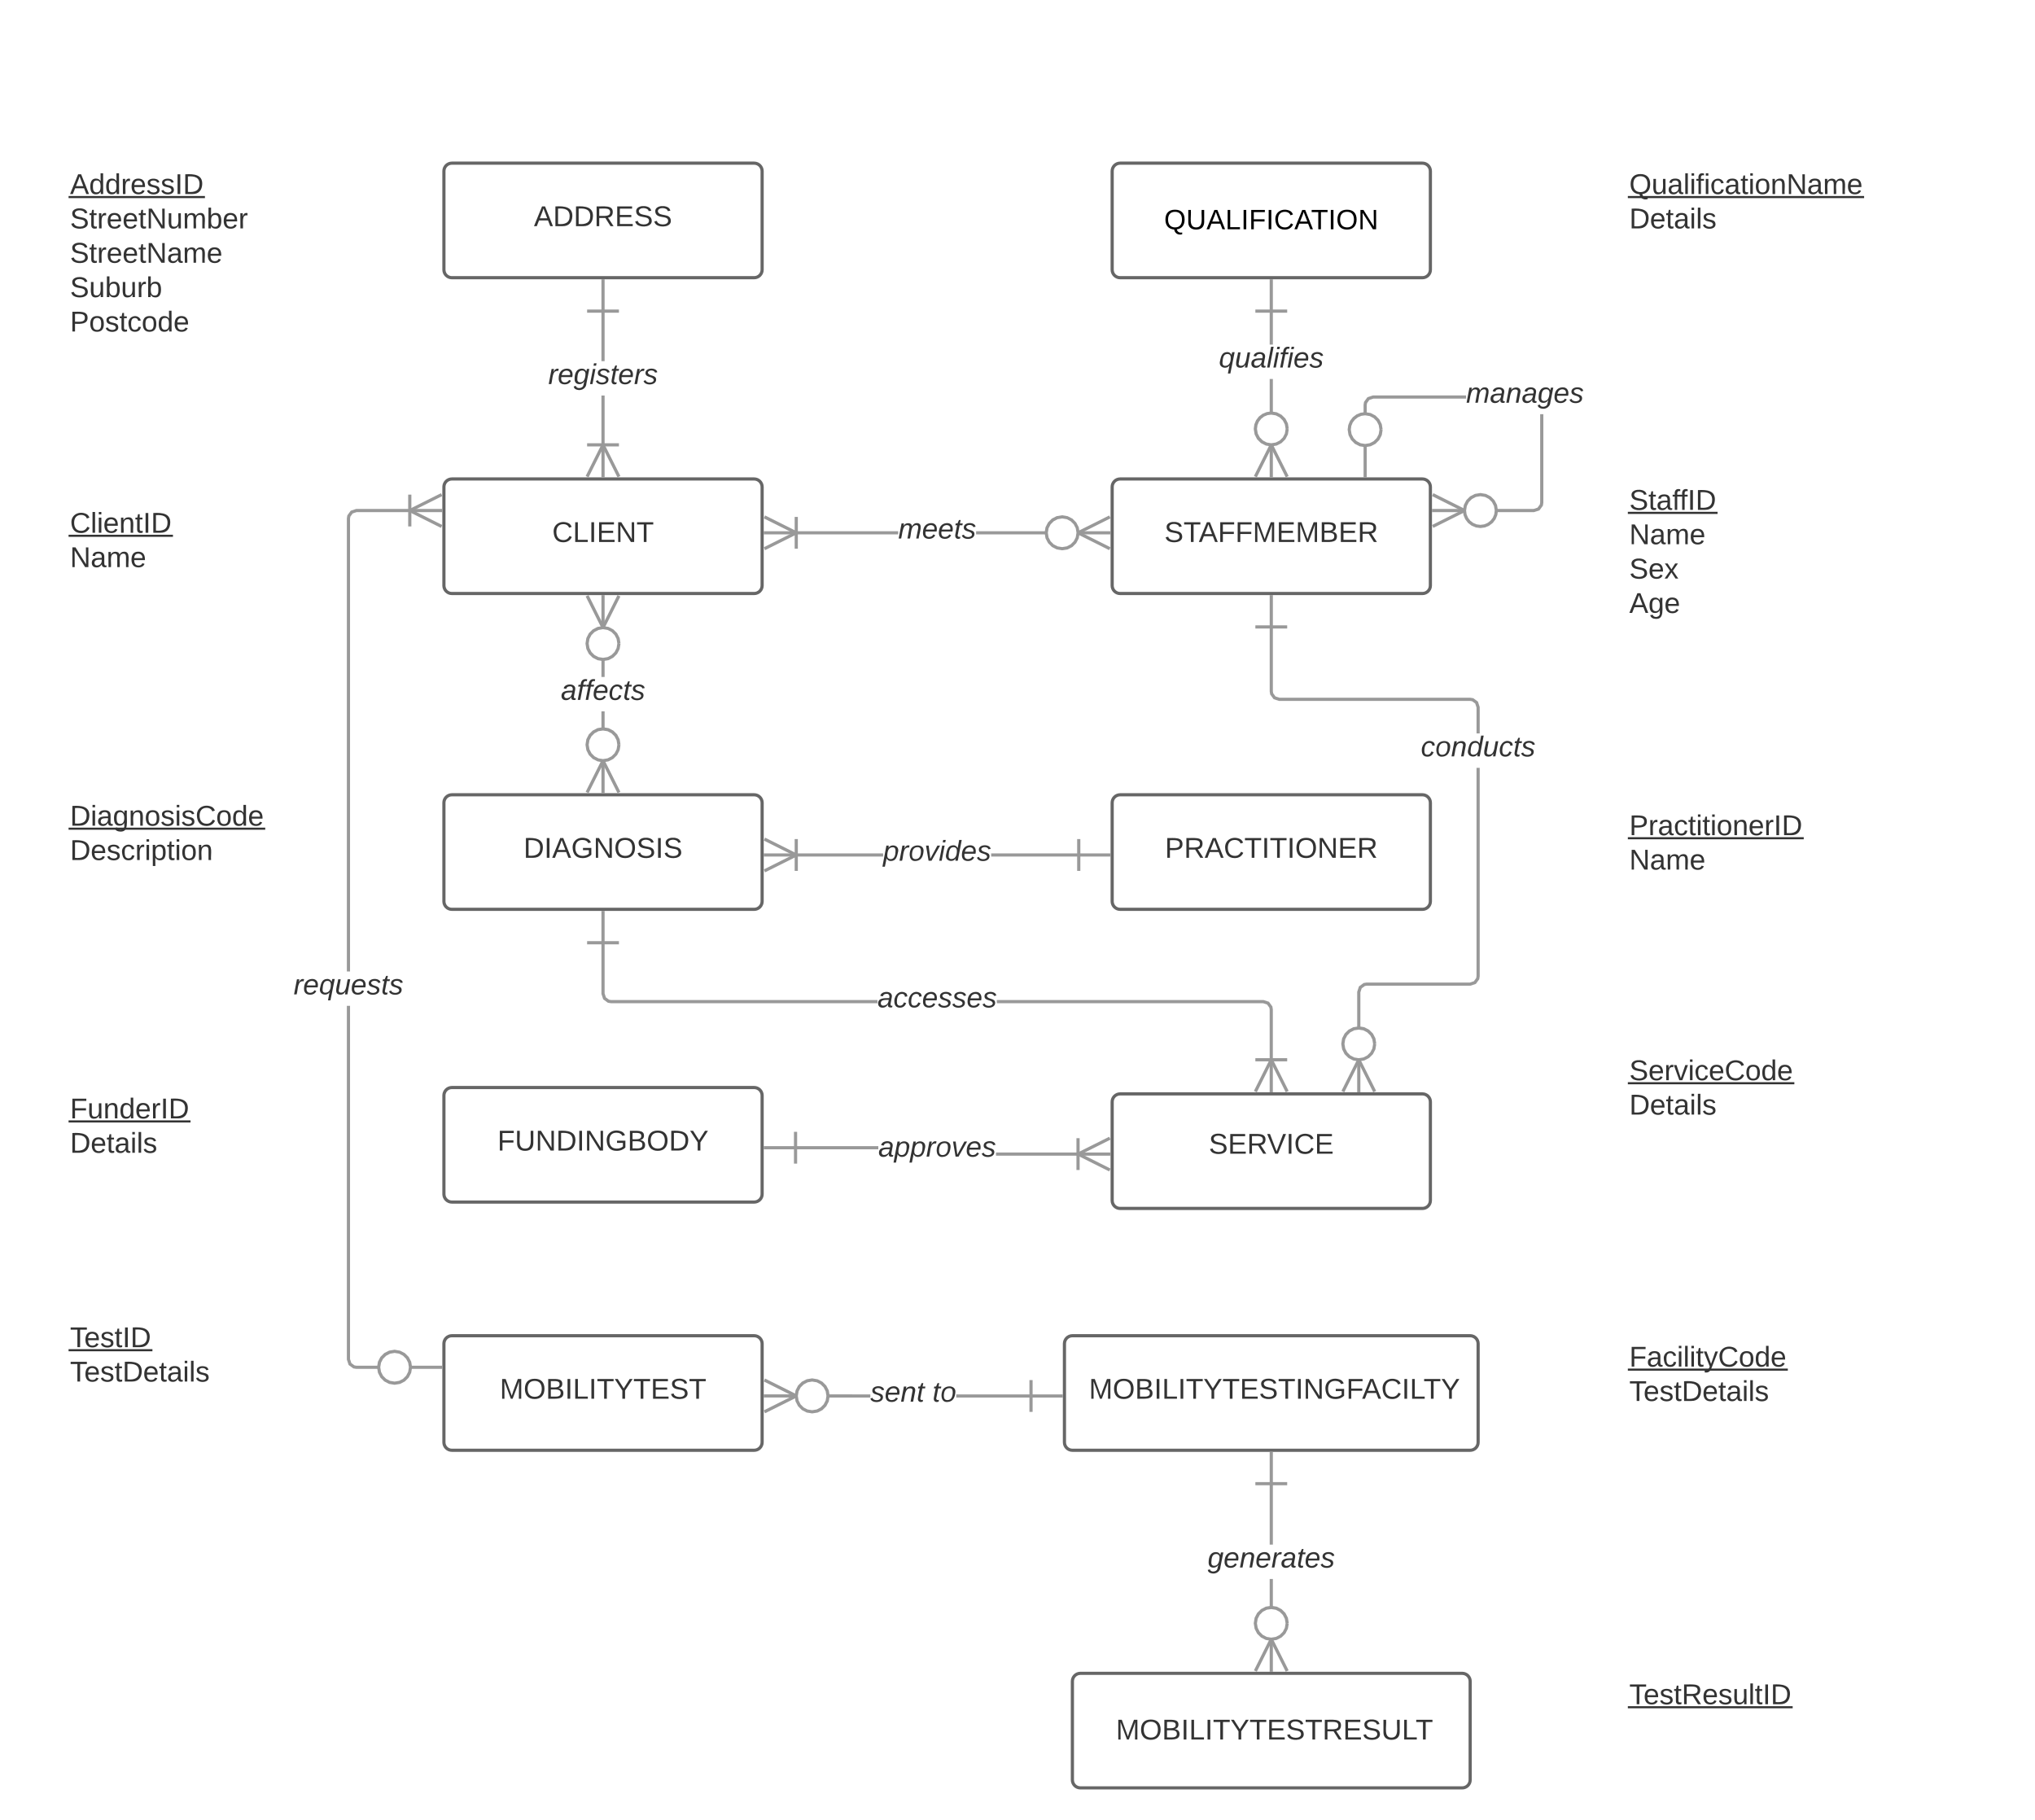 <?xml version="1.0" encoding="UTF-8" standalone="no"?>
<svg
   xmlns:lucid="lucid"
   xmlns:dc="http://purl.org/dc/elements/1.1/"
   xmlns:cc="http://creativecommons.org/ns#"
   xmlns:rdf="http://www.w3.org/1999/02/22-rdf-syntax-ns#"
   xmlns:svg="http://www.w3.org/2000/svg"
   xmlns="http://www.w3.org/2000/svg"
   xmlns:xlink="http://www.w3.org/1999/xlink"
   xmlns:sodipodi="http://sodipodi.sourceforge.net/DTD/sodipodi-0.dtd"
   xmlns:inkscape="http://www.inkscape.org/namespaces/inkscape"
   width="1279"
   height="1143.75"
   version="1.1"
   id="svg1339"
   sodipodi:docname="Entity Relationship Diagram.svg"
   inkscape:version="0.92.2 5c3e80d, 2017-08-06">
  <defs
     id="defs1343" />
  <sodipodi:namedview
     pagecolor="#ffffff"
     bordercolor="#666666"
     borderopacity="1"
     objecttolerance="10"
     gridtolerance="10"
     guidetolerance="10"
     inkscape:pageopacity="0"
     inkscape:pageshadow="2"
     inkscape:window-width="1442"
     inkscape:window-height="858"
     id="namedview1341"
     showgrid="false"
     inkscape:zoom="0.4126776"
     inkscape:cx="575.08607"
     inkscape:cy="421.25224"
     inkscape:window-x="0"
     inkscape:window-y="0"
     inkscape:window-maximized="0"
     inkscape:current-layer="g1337" />
  <g
     transform="translate(199 259.55)"
     lucid:page-tab-id="0_0"
     id="g1337">
    <path
       d="M80 46.5c0-2.76 2.24-5 5-5h190c2.76 0 5 2.24 5 5v62c0 2.76-2.24 5-5 5H85c-2.76 0-5-2.24-5-5z"
       fill="#fff"
       id="path2" />
    <path
       d="m 80,46.5 c 0,-2.76 2.24,-5 5,-5 h 190 c 2.76,0 5,2.24 5,5 v 62 c 0,2.76 -2.24,5 -5,5 H 85 c -2.76,0 -5,-2.24 -5,-5 z"
       id="path4"
       inkscape:connector-curvature="0"
       style="fill:none;stroke:#666666;stroke-width:2"
       sodipodi:nodetypes="sssssssss" />
    <use
       xlink:href="#a"
       transform="translate(148.075,81.1)"
       id="use6"
       x="0"
       y="0"
       width="100%"
       height="100%" />
    <path
       d="M500 46.5c0-2.76 2.24-5 5-5h190c2.76 0 5 2.24 5 5v62c0 2.76-2.24 5-5 5H505c-2.76 0-5-2.24-5-5z"
       fill="#fff"
       id="path8" />
    <path
       d="m 500,46.5 c 0,-2.76 2.24,-5 5,-5 h 190 c 2.76,0 5,2.24 5,5 v 62 c 0,2.76 -2.24,5 -5,5 H 505 c -2.76,0 -5,-2.24 -5,-5 z"
       id="path10"
       inkscape:connector-curvature="0"
       style="fill:none;stroke:#666666;stroke-width:2"
       sodipodi:nodetypes="sssssssss" />
    <use
       xlink:href="#b"
       transform="translate(532.825,81.1)"
       id="use12"
       x="0"
       y="0"
       width="100%"
       height="100%" />
    <path
       d="M 365.52,76.34 H 281 v -2 h 84.52 z m 133.48,0 h -84.52 v -2 H 499 Z"
       id="path14"
       inkscape:connector-curvature="0"
       style="fill:#999999" />
    <path
       d="m 303.68,75.34 -21.8,10.9 -0.88,-1.8 18.2,-9.1 -18.2,-9.1 0.9,-1.8 z"
       id="path16"
       inkscape:connector-curvature="0"
       style="fill:#999999" />
    <path
       fill="#fff"
       id="path18" />
    <path
       d="m 302.45,85.34 h -2 v -20 h 2 z M 499,66.23 l -18.2,9.1 18.2,9.12 -0.9,1.78 -21.78,-10.9 21.8,-10.88 z"
       id="path20"
       inkscape:connector-curvature="0"
       style="fill:#999999" />
    <path
       d="m 471.7,65.85 2.76,1.42 2.16,2.16 1.42,2.75 0.5,3.16 -0.5,3.16 -1.42,2.75 -2.16,2.16 -2.75,1.43 -3.15,0.5 -3.16,-0.5 -2.75,-1.42 -2.17,-2.15 -1.42,-2.75 -0.5,-3.16 0.5,-3.16 1.42,-2.75 2.17,-2.16 2.74,-1.42 3.15,-0.5 z"
       id="path22"
       inkscape:connector-curvature="0"
       style="fill:#ffffff" />
    <path
       d="m 472.03,64.9 3.03,1.55 2.38,2.4 1.56,3 0.54,3.33 -1,0.16 1,0.16 -0.54,3.32 -1.56,3.02 -2.38,2.4 -3.03,1.55 -3.48,0.55 -3.48,-0.56 -3.02,-1.57 -2.38,-2.4 -1.57,-3 -0.56,-3.5 0.56,-3.47 1.57,-3.02 2.38,-2.4 3.02,-1.55 3.48,-0.57 z m -6.32,1.9 -2.46,1.3 -1.94,1.93 -1.28,2.47 -0.45,2.84 0.45,2.84 1.28,2.47 1.94,1.94 2.47,1.27 2.85,0.46 2.85,-0.46 2.46,-1.28 1.95,-1.95 1.28,-2.47 0.46,-2.84 -0.46,-2.84 -1.27,-2.47 -1.94,-1.94 -2.46,-1.3 -2.85,-0.45 z"
       id="path24"
       inkscape:connector-curvature="0"
       style="fill:#999999" />
    <use
       xlink:href="#c"
       transform="translate(365.53,78.94)"
       id="use26"
       x="0"
       y="0"
       width="100%"
       height="100%" />
    <path
       d="M80-152c0-2.76 2.24-5 5-5h190c2.76 0 5 2.24 5 5v62c0 2.76-2.24 5-5 5H85c-2.76 0-5-2.24-5-5z"
       fill="#fff"
       id="path28" />
    <path
       d="m 80,-152 c 0,-2.76 2.24,-5 5,-5 h 190 c 2.76,0 5,2.24 5,5 v 62 c 0,2.76 -2.24,5 -5,5 H 85 c -2.76,0 -5,-2.24 -5,-5 z"
       id="path30"
       inkscape:connector-curvature="0"
       style="fill:none;stroke:#666666;stroke-width:2"
       sodipodi:nodetypes="sssssssss" />
    <use
       xlink:href="#d"
       transform="translate(136.575,-117.4)"
       id="use32"
       x="0"
       y="0"
       width="100%"
       height="100%" />
    <path
       d="M181 40.5h-2v-51.45h2zm0-73.05h-2V-84h2z"
       fill="#999"
       id="path34" />
    <path
       fill="#fff"
       id="path36" />
    <path
       d="M190-63h-20v-2h20zM190.9 39.6l-1.8.9-9.1-18.2-9.1 18.2-1.8-.9L180 17.83z"
       fill="#999"
       id="path38" />
    <path
       fill="#fff"
       id="path40" />
    <path
       d="M190 21.05h-20v-2h20z"
       fill="#999"
       id="path42" />
    <use
       xlink:href="#e"
       transform="matrix(1,0,0,1,145.575,-32.55) translate(0.005 14.4)"
       id="use44" />
    <path
       d="M-160 46.5c0-2.76 2.24-5 5-5h142c2.76 0 5 2.24 5 5v71.4c0 2.76-2.24 5-5 5h-142c-2.76 0-5-2.24-5-5z"
       stroke="#000"
       stroke-opacity="0"
       stroke-width="2"
       fill="#fff"
       fill-opacity="0"
       id="path46" />
    <use
       xlink:href="#f"
       transform="matrix(1,0,0,1,-155,46.5) translate(0 28.8)"
       id="use48" />
    <use
       xlink:href="#g"
       transform="matrix(1,0,0,1,-155,46.5) translate(0 50.4)"
       id="use50" />
    <path
       d="M-160-152c0-2.76 2.24-5 5-5h130c2.76 0 5 2.24 5 5v108c0 2.76-2.24 5-5 5h-130c-2.76 0-5-2.24-5-5z"
       stroke="#000"
       stroke-opacity="0"
       stroke-width="2"
       fill="#fff"
       fill-opacity="0"
       id="path52" />
    <use
       xlink:href="#h"
       transform="matrix(1,0,0,1,-155,-152) translate(0 14.4)"
       id="use54" />
    <use
       xlink:href="#i"
       transform="matrix(1,0,0,1,-155,-152) translate(0 36)"
       id="use56" />
    <use
       xlink:href="#j"
       transform="matrix(1,0,0,1,-155,-152) translate(0 57.6)"
       id="use58" />
    <use
       xlink:href="#k"
       transform="matrix(1,0,0,1,-155,-152) translate(0 79.2)"
       id="use60" />
    <use
       xlink:href="#l"
       transform="matrix(1,0,0,1,-155,-152) translate(0 100.8)"
       id="use62" />
    <path
       d="M820 46.5c0-2.76 2.24-5 5-5h230c2.76 0 5 2.24 5 5v86.4c0 2.76-2.24 5-5 5H825c-2.76 0-5-2.24-5-5z"
       stroke="#000"
       stroke-opacity="0"
       stroke-width="2"
       fill="#fff"
       fill-opacity="0"
       id="path64" />
    <use
       xlink:href="#m"
       transform="matrix(1,0,0,1,825,46.5) translate(0 14.4)"
       id="use66" />
    <use
       xlink:href="#n"
       transform="matrix(1,0,0,1,825,46.5) translate(0 36)"
       id="use68" />
    <use
       xlink:href="#o"
       transform="matrix(1,0,0,1,825,46.5) translate(0 57.6)"
       id="use70" />
    <use
       xlink:href="#p"
       transform="matrix(1,0,0,1,825,46.5) translate(0 79.2)"
       id="use72" />
    <path
       d="M771 56.42l-.3 1.9-2.13 2.9-3.4 1.12H701v-2h63.84l2.5-.82 1.46-2 .2-1.26V.8h2zM722.45-9h-58.3l-2.5.82-1.45 2-.2 1.26V40.5h-2V-5.08l.3-1.9 2.13-2.9 3.4-1.12h58.62z"
       fill="#999"
       id="path74" />
    <path
       d="M723.68 61.34l-21.8 10.9-.88-1.8 18.2-9.1-18.2-9.1.9-1.8z"
       fill="#999"
       id="path76" />
    <path
       d="M734.6 51.85l2.75 1.42 2.17 2.16 1.42 2.75.5 3.16-.33 2.6-1 2.4-1.58 2.07-2.08 1.6-2.4 1-2.6.34-2.6-.34-2.4-1-2.06-1.6-1.6-2.07-1-2.4-.33-2.6.5-3.15 1.43-2.75 2.16-2.16 2.75-1.42 3.15-.5z"
       fill="#fff"
       id="path78" />
    <path
       d="M734.93 50.9l3.02 1.55 2.38 2.4 1.57 3 .53 3.33-.98.16 1 .13-.37 2.73-1.1 2.64-1.75 2.28-2.3 1.76-2.63 1.1-2.85.37-2.86-.38-2.65-1.1-2.3-1.75-1.74-2.28-1.1-2.64-.36-2.87.56-3.47 1.56-3.02 2.38-2.4 3.03-1.55 3.48-.57zm-6.33 1.9l-2.46 1.3-1.95 1.93-1.28 2.47-.46 2.85.3 2.32.9 2.16 1.43 1.87 1.86 1.43 2.15.9 2.35.3 2.33-.3 2.16-.9 1.86-1.43 1.44-1.87.9-2.16.3-2.32-.46-2.85-1.28-2.47-1.94-1.94-2.47-1.3-2.85-.45z"
       fill="#999"
       id="path80" />
    <path
       fill="#fff"
       id="path82" />
    <path
       d="M662.16 1l2.75 1.43 2.17 2.16 1.42 2.74.5 3.16-.5 3.16-1.43 2.75-2.16 2.17-2.74 1.42-3.16.5-3.16-.5-2.75-1.43-2.17-2.16-1.42-2.74-.5-3.16.34-2.6 1-2.4 1.6-2.07 2.07-1.6 2.4-1L659 .5z"
       fill="#fff"
       id="path86" />
    <path
       d="M662.48.05l3.02 1.56 2.4 2.4 1.55 3.02.54 3.32-1 .16 1 .16-.55 3.32L667.9 17l-2.4 2.4-3.02 1.55-3.48.56-3.48-.55-3.02-1.56-2.4-2.4-1.55-3.02-.56-3.47.37-2.86 1.1-2.64 1.75-2.28L653.5.96l2.64-1.1L659-.5zm-5.8 1.76l-2.17.9-1.86 1.44L651.2 6l-.9 2.17-.3 2.32.47 2.84 1.28 2.47 1.94 1.95 2.46 1.28 2.84.46 2.84-.47 2.47-1.28 1.95-1.94 1.28-2.46.46-2.84-.47-2.84-1.28-2.47-1.94-1.95-2.46-1.28L659 1.5z"
       id="path88"
       fill="#999" />
    <use
       xlink:href="#q"
       transform="matrix(1,0,0,1,722.445,-20.8) translate(0.005 14.4)"
       id="use90" />
    <path
       d="M80 245c0-2.76 2.24-5 5-5h190c2.76 0 5 2.24 5 5v62c0 2.76-2.24 5-5 5H85c-2.76 0-5-2.24-5-5z"
       fill="#fff"
       id="path92" />
    <path
       d="m 80,245 c 0,-2.76 2.24,-5 5,-5 h 190 c 2.76,0 5,2.24 5,5 v 62 c 0,2.76 -2.24,5 -5,5 H 85 c -2.76,0 -5,-2.24 -5,-5 z"
       id="path94"
       inkscape:connector-curvature="0"
       style="fill:none;stroke:#666666;stroke-width:2"
       sodipodi:nodetypes="sssssssss" />
    <use
       xlink:href="#r"
       transform="translate(130.05,279.6)"
       id="use96"
       x="0"
       y="0"
       width="100%"
       height="100%" />
    <path
       d="M-160 245c0-2.76 2.24-5 5-5H-5c2.76 0 5 2.24 5 5v50c0 2.76-2.24 5-5 5h-150c-2.76 0-5-2.24-5-5z"
       stroke="#000"
       stroke-opacity="0"
       stroke-width="2"
       fill="#fff"
       fill-opacity="0"
       id="path98" />
    <use
       xlink:href="#s"
       transform="matrix(1,0,0,1,-155,245) translate(0 14.4)"
       id="use100" />
    <use
       xlink:href="#t"
       transform="matrix(1,0,0,1,-155,245) translate(0 36)"
       id="use102" />
    <path
       d="M500 245c0-2.76 2.24-5 5-5h190c2.76 0 5 2.24 5 5v62c0 2.76-2.24 5-5 5H505c-2.76 0-5-2.24-5-5z"
       fill="#fff"
       id="path104" />
    <path
       d="m 500,245 c 0,-2.76 2.24,-5 5,-5 h 190 c 2.76,0 5,2.24 5,5 v 62 c 0,2.76 -2.24,5 -5,5 H 505 c -2.76,0 -5,-2.24 -5,-5 z"
       id="path106"
       inkscape:connector-curvature="0"
       style="fill:none;stroke:#666666;stroke-width:2"
       sodipodi:nodetypes="sssssssss" />
    <use
       xlink:href="#u"
       transform="translate(533.15,279.6)"
       id="use108"
       x="0"
       y="0"
       width="100%"
       height="100%" />
    <path
       d="M 356.05,278.84 H 281 v -2 h 75.05 z m 142.95,0 h -75.05 v -2 H 499 Z"
       id="path110"
       inkscape:connector-curvature="0"
       style="fill:#999999" />
    <path
       d="m 303.68,277.84 -21.8,10.9 -0.88,-1.8 18.2,-9.1 -18.2,-9.1 0.9,-1.8 z"
       id="path112"
       inkscape:connector-curvature="0"
       style="fill:#999999" />
    <path
       fill="#fff"
       id="path114" />
    <path
       d="m 302.45,287.84 h -2 v -20 h 2 z"
       id="path116"
       inkscape:connector-curvature="0"
       style="fill:#999999" />
    <path
       fill="#fff"
       id="path118" />
    <path
       d="m 480,287.84 h -2 v -20 h 2 z"
       id="path120"
       inkscape:connector-curvature="0"
       style="fill:#999999" />
    <use
       xlink:href="#v"
       transform="translate(356.055,281.44)"
       id="use122"
       x="0"
       y="0"
       width="100%"
       height="100%" />
    <path
       d="M820 251c0-2.76 2.24-5 5-5h130c2.76 0 5 2.24 5 5v50c0 2.76-2.24 5-5 5H825c-2.76 0-5-2.24-5-5z"
       stroke="#000"
       stroke-opacity="0"
       stroke-width="2"
       fill="#fff"
       fill-opacity="0"
       id="path124" />
    <use
       xlink:href="#w"
       transform="matrix(1,0,0,1,825,251) translate(0 14.4)"
       id="use126" />
    <use
       xlink:href="#x"
       transform="matrix(1,0,0,1,825,251) translate(0 36)"
       id="use128" />
    <path
       d="M500 433c0-2.76 2.24-5 5-5h190c2.76 0 5 2.24 5 5v62c0 2.76-2.24 5-5 5H505c-2.76 0-5-2.24-5-5z"
       fill="#fff"
       id="path130" />
    <path
       d="m 500,433 c 0,-2.76 2.24,-5 5,-5 h 190 c 2.76,0 5,2.24 5,5 v 62 c 0,2.76 -2.24,5 -5,5 H 505 c -2.76,0 -5,-2.24 -5,-5 z"
       id="path132"
       inkscape:connector-curvature="0"
       style="fill:none;stroke:#666666;stroke-width:2"
       sodipodi:nodetypes="sssssssss" />
    <use
       xlink:href="#y"
       transform="translate(560.725,465.6)"
       id="use134"
       x="0"
       y="0"
       width="100%"
       height="100%" />
    <path
       d="M500-152c0-2.76 2.24-5 5-5h190c2.76 0 5 2.24 5 5v62c0 2.76-2.24 5-5 5H505c-2.76 0-5-2.24-5-5z"
       fill="#fff"
       id="path136" />
    <path
       d="m 500,-152 c 0,-2.76 2.24,-5 5,-5 h 190 c 2.76,0 5,2.24 5,5 v 62 c 0,2.76 -2.24,5 -5,5 H 505 c -2.76,0 -5,-2.24 -5,-5 z"
       id="path138"
       inkscape:connector-curvature="0"
       style="fill:none;stroke:#666666;stroke-width:2"
       sodipodi:nodetypes="sssssssss" />
    <use
       xlink:href="#z"
       transform="translate(532.642,-115.444)"
       id="use140"
       x="0"
       y="0"
       width="100%"
       height="100%" />
    <path
       d="M595.16 369l3.4 1.1 2.13 2.92.3 1.9V427h-2v-51.92l-.2-1.26-1.46-2-2.5-.82H427.5v-2zm-413.34-1.66l2 1.46 1.26.2H352.5v2H184.92l-1.9-.3-2.9-2.13-1.12-3.4V313h2v51.84z"
       fill="#999"
       id="path142" />
    <path
       fill="#fff"
       id="path144" />
    <path
       d="M190 334h-20v-2h20zM610.9 426.1l-1.8.9-9.1-18.2-9.1 18.2-1.8-.9 10.9-21.78z"
       fill="#999"
       id="path146" />
    <path
       fill="#fff"
       id="path148" />
    <path
       d="M610 407.55h-20v-2h20z"
       fill="#999"
       id="path150" />
    <use
       xlink:href="#A"
       transform="matrix(1,0,0,1,352.5,359.2) translate(0.005 14.4)"
       id="use152" />
    <path
       d="M731 354.08l-.3 1.9-2.13 2.9-3.4 1.12h-65.1l-1.25.2-2 1.46-.82 2.5V427h-2v-63.16l1.1-3.4 2.92-2.13 1.9-.3h64.92l2.5-.82 1.46-2 .2-1.26V223.05h2zM601 174.92l.2 1.26 1.46 2 2.5.82h119.92l1.9.3 2.9 2.13 1.12 3.4v16.62h-2v-16.3l-.82-2.5-2-1.45-1.26-.2H604.84l-3.4-1.1-2.13-2.92-.3-1.9V114.5h2z"
       fill="#999"
       id="path154" />
    <path
       d="M665.9 426.1l-1.8.9-9.1-18.2-9.1 18.2-1.8-.9 10.9-21.78z"
       fill="#999"
       id="path156" />
    <path
       d="M658.16 387.06l2.75 1.42 2.17 2.17 1.42 2.74.5 3.15-.5 3.16-1.43 2.76-2.16 2.16-2.74 1.42-3.16.5-3.16-.5-2.75-1.42-2.17-2.16-1.42-2.75-.5-3.15.5-3.16 1.43-2.75 2.16-2.17 2.74-1.42 3.16-.5z"
       fill="#fff"
       id="path158" />
    <path
       d="M658.48 386.1l3.02 1.57 2.4 2.38 1.55 3.02.54 3.32-1 .15 1 .16-.55 3.33-1.56 3.03-2.4 2.38-3.02 1.56-3.48.57-3.48-.57-3.02-1.56-2.4-2.38-1.55-3.03-.56-3.48.55-3.48 1.56-3.02 2.4-2.38 3.02-1.57 3.48-.56zm-6.32 1.92l-2.47 1.28-1.95 1.94-1.28 2.47-.46 2.85.47 2.85 1.28 2.46 1.94 1.95 2.46 1.28 2.84.46 2.84-.46 2.47-1.27 1.95-1.94 1.28-2.46.46-2.85-.47-2.84-1.28-2.46-1.94-1.94-2.46-1.28-2.84-.45z"
       fill="#999"
       id="path160" />
    <path
       fill="#fff"
       id="path162" />
    <path
       d="M610 135.5h-20v-2h20z"
       fill="#999"
       id="path164" />
    <use
       xlink:href="#B"
       transform="matrix(1,0,0,1,694,201.454) translate(0.005 14.4)"
       id="use166" />
    <path
       d="M820 405c0-2.76 2.24-5 5-5h150c2.76 0 5 2.24 5 5v86.4c0 2.76-2.24 5-5 5H825c-2.76 0-5-2.24-5-5z"
       stroke="#000"
       stroke-opacity="0"
       stroke-width="2"
       fill="#fff"
       fill-opacity="0"
       id="path168" />
    <use
       xlink:href="#C"
       transform="matrix(1,0,0,1,825,405) translate(0 14.4)"
       id="use170" />
    <use
       xlink:href="#D"
       transform="matrix(1,0,0,1,825,405) translate(0 36)"
       id="use172" />
    <path
       d="M601 40.5h-2v-61.85h2zm0-83.45h-2V-84h2z"
       fill="#999"
       id="path174" />
    <path
       d="M610.9 39.6l-1.8.9-9.1-18.2-9.1 18.2-1.8-.9L600 17.83z"
       fill="#999"
       id="path176" />
    <path
       d="M603.16.56l2.75 1.42 2.17 2.17 1.42 2.74.5 3.15-.5 3.16-1.43 2.76-2.16 2.16-2.74 1.42-3.16.5-3.16-.5-2.75-1.42-2.17-2.16-1.42-2.75-.5-3.15.34-2.6 1-2.4 1.6-2.07 2.07-1.6 2.4-1 2.6-.33z"
       fill="#fff"
       id="path178" />
    <path
       d="M603.48-.4l3.02 1.57 2.4 2.38 1.55 3.02.54 3.32-1 .15 1 .16-.55 3.33-1.56 3.03-2.4 2.38-3.02 1.56-3.48.57-3.48-.57-3.02-1.56-2.4-2.38-1.55-3.03-.56-3.46.37-2.87 1.1-2.64 1.75-2.3L594.5.52l2.64-1.08L600-.96zm-5.8 1.77l-2.17.9-1.86 1.42-1.43 1.86-.9 2.16-.3 2.32.47 2.86 1.28 2.46 1.94 1.95 2.46 1.28 2.84.46 2.84-.46 2.47-1.27 1.95-1.94 1.28-2.46.46-2.85-.47-2.84-1.28-2.46-1.94-1.94-2.46-1.28-2.85-.46z"
       fill="#999"
       id="path180" />
    <path
       fill="#fff"
       id="path182" />
    <path
       d="M610-63h-20v-2h20z"
       fill="#999"
       id="path184" />
    <use
       xlink:href="#E"
       transform="matrix(1,0,0,1,567.075,-42.951) translate(0.005 14.4)"
       id="use186" />
    <path
       d="M820-152c0-2.76 2.24-5 5-5h167c2.76 0 5 2.24 5 5v64.8c0 2.76-2.24 5-5 5H825c-2.76 0-5-2.24-5-5z"
       stroke="#000"
       stroke-opacity="0"
       stroke-width="2"
       fill="#fff"
       fill-opacity="0"
       id="path188" />
    <use
       xlink:href="#F"
       transform="matrix(1,0,0,1,825,-152) translate(0 14.4)"
       id="use190" />
    <use
       xlink:href="#G"
       transform="matrix(1,0,0,1,825,-152) translate(0 36)"
       id="use192" />
    <path
       d="M80 429c0-2.76 2.24-5 5-5h190c2.76 0 5 2.24 5 5v62c0 2.76-2.24 5-5 5H85c-2.76 0-5-2.24-5-5z"
       fill="#fff"
       id="path194" />
    <path
       d="m 80,429 c 0,-2.76 2.24,-5 5,-5 h 190 c 2.76,0 5,2.24 5,5 v 62 c 0,2.76 -2.24,5 -5,5 H 85 c -2.76,0 -5,-2.24 -5,-5 z"
       id="path196"
       inkscape:connector-curvature="0"
       style="fill:none;stroke:#666666;stroke-width:2"
       sodipodi:nodetypes="sssssssss" />
    <use
       xlink:href="#H"
       transform="translate(113.65,463.6)"
       id="use198"
       x="0"
       y="0"
       width="100%"
       height="100%" />
    <path
       d="m 499,464.84 v 2 h -72.02 v -2 z m -218,-2 v -2 h 72.02 v 2 z"
       id="path200"
       inkscape:connector-curvature="0"
       style="fill:#999999" />
    <path
       fill="#fff"
       id="path202" />
    <path
       d="m 302,471.84 h -2 v -20 h 2 z m 197,-15.11 -18.2,9.1 18.2,9.12 -0.9,1.78 -21.78,-10.9 21.8,-10.88 z"
       id="path204"
       inkscape:connector-curvature="0"
       style="fill:#999999" />
    <path
       fill="#fff"
       id="path206" />
    <path
       d="m 479.55,475.84 h -2 v -20 h 2 z"
       id="path208"
       inkscape:connector-curvature="0"
       style="fill:#999999" />
    <use
       xlink:href="#I"
       transform="translate(353.03,467.44)"
       id="use210"
       x="0"
       y="0"
       width="100%"
       height="100%" />
    <path
       d="M-160 429c0-2.76 2.24-5 5-5h142c2.76 0 5 2.24 5 5v86.4c0 2.76-2.24 5-5 5h-142c-2.76 0-5-2.24-5-5z"
       stroke="#000"
       stroke-opacity="0"
       stroke-width="2"
       fill="#fff"
       fill-opacity="0"
       id="path212" />
    <use
       xlink:href="#J"
       transform="matrix(1,0,0,1,-155,429) translate(0 14.4)"
       id="use214" />
    <use
       xlink:href="#D"
       transform="matrix(1,0,0,1,-155,429) translate(0 36)"
       id="use216" />
    <path
       d="M80 585c0-2.76 2.24-5 5-5h190c2.76 0 5 2.24 5 5v62c0 2.76-2.24 5-5 5H85c-2.76 0-5-2.24-5-5z"
       fill="#fff"
       id="path218" />
    <path
       d="m 80,585 c 0,-2.76 2.24,-5 5,-5 h 190 c 2.76,0 5,2.24 5,5 v 62 c 0,2.76 -2.24,5 -5,5 H 85 c -2.76,0 -5,-2.24 -5,-5 z"
       id="path220"
       inkscape:connector-curvature="0"
       style="fill:none;stroke:#666666;stroke-width:2"
       sodipodi:nodetypes="sssssssss" />
    <use
       xlink:href="#K"
       transform="translate(115.1,619.6)"
       id="use222"
       x="0"
       y="0"
       width="100%"
       height="100%" />
    <path
       d="M21 594.68l.82 2.5 2 1.46 1.26.2H79v2H24.92l-1.9-.3-2.9-2.13L19 595V372.66h2zM79 62.34H25.16l-2.5.82-1.46 2-.2 1.26v284.64h-2V66.26l.3-1.9 2.13-2.9 3.4-1.12H79z"
       fill="#999"
       id="path224" />
    <path
       d="M79 52.23l-18.2 9.1L79 70.46l-.9 1.78-21.78-10.9 21.8-10.88z"
       fill="#999"
       id="path226" />
    <path
       fill="#fff"
       id="path228" />
    <path
       d="M59.55 71.34h-2v-20h2z"
       fill="#999"
       id="path230" />
    <path
       fill="#fff"
       id="path232" />
    <path
       d="M52.16 590.35l2.75 1.42 2.17 2.16 1.42 2.75.5 3.16-.5 3.16-1.43 2.75-2.16 2.16-2.74 1.43-3.16.5-3.16-.5-2.75-1.42-2.17-2.15L39.5 603l-.5-3.16.5-3.16 1.43-2.75 2.16-2.16 2.74-1.42 3.16-.5z"
       fill="#fff"
       id="path236" />
    <path
       d="M52.48 589.4l3.02 1.55 2.4 2.4 1.55 3 .54 3.33-1 .16 1 .16-.55 3.32-1.56 3.02-2.4 2.4-3.02 1.55-3.48.55-3.48-.56-3.02-1.57-2.4-2.4-1.55-3-.56-3.5.55-3.47 1.56-3.02 2.4-2.4 3.02-1.55 3.48-.57zm-6.32 1.9l-2.47 1.3-1.95 1.93-1.28 2.47-.46 2.84.47 2.84 1.28 2.47 1.94 1.94 2.46 1.27 2.84.46 2.84-.46 2.47-1.28 1.95-1.95 1.28-2.47.46-2.84-.47-2.84-1.28-2.47-1.94-1.94-2.46-1.3-2.84-.45z"
       fill="#999"
       id="path238" />
    <use
       xlink:href="#L"
       transform="matrix(1,0,0,1,-14.475,351.06) translate(0.005 14.4)"
       id="use240" />
    <path
       d="M-160 572.8c0-2.76 2.24-5 5-5h142c2.76 0 5 2.24 5 5v86.4c0 2.76-2.24 5-5 5h-142c-2.76 0-5-2.24-5-5z"
       stroke="#000"
       stroke-opacity="0"
       stroke-width="2"
       fill="#fff"
       fill-opacity="0"
       id="path242" />
    <use
       xlink:href="#M"
       transform="matrix(1,0,0,1,-155,572.8) translate(0 14.4)"
       id="use244" />
    <use
       xlink:href="#N"
       transform="matrix(1,0,0,1,-155,572.8) translate(0 36)"
       id="use246" />
    <use
       xlink:href="#O"
       transform="matrix(1,0,0,1,-155,572.8) translate(0 57.6)"
       id="use248" />
    <path
       d="M470 585c0-2.76 2.24-5 5-5h250c2.76 0 5 2.24 5 5v62c0 2.76-2.24 5-5 5H475c-2.76 0-5-2.24-5-5z"
       fill="#fff"
       id="path250" />
    <path
       d="m 470,585 c 0,-2.76 2.24,-5 5,-5 h 250 c 2.76,0 5,2.24 5,5 v 62 c 0,2.76 -2.24,5 -5,5 H 475 c -2.76,0 -5,-2.24 -5,-5 z"
       id="path252"
       inkscape:connector-curvature="0"
       style="fill:none;stroke:#666666;stroke-width:2"
       sodipodi:nodetypes="sssssssss" />
    <use
       xlink:href="#P"
       transform="translate(485.375,619.6)"
       id="use254"
       x="0"
       y="0"
       width="100%"
       height="100%" />
    <path
       d="m 469,616.88 v 2 h -67 v -2 z m -121,0 v 2 l -67,-0.04 v -2 z"
       id="path256"
       inkscape:connector-curvature="0"
       style="fill:#999999" />
    <path
       fill="#fff"
       id="path258" />
    <path
       d="m 450,627.88 h -2 v -20 h 2 z m -146.32,-10.04 -21.8,10.9 -0.88,-1.8 18.2,-9.1 -18.2,-9.1 0.9,-1.8 z"
       id="path260"
       inkscape:connector-curvature="0"
       style="fill:#999999" />
    <path
       d="m 314.6,608.35 2.75,1.42 2.17,2.16 1.42,2.75 0.5,3.16 -0.5,3.16 -1.42,2.75 -2.17,2.16 -2.74,1.43 -3.15,0.5 -3.16,-0.5 -2.76,-1.42 -2.16,-2.15 -1.42,-2.75 -0.5,-3.16 0.5,-3.16 1.42,-2.75 2.16,-2.16 2.75,-1.42 3.15,-0.5 z"
       id="path262"
       inkscape:connector-curvature="0"
       style="fill:#ffffff" />
    <path
       d="m 314.93,607.4 3.02,1.55 2.38,2.4 1.57,3 0.53,3.33 -0.98,0.16 0.98,0.16 -0.53,3.32 -1.57,3.02 -2.38,2.4 -3.02,1.55 -3.48,0.55 -3.48,-0.56 -3.03,-1.57 -2.38,-2.4 -1.56,-3 -0.57,-3.5 0.57,-3.47 1.56,-3.02 2.38,-2.4 3.03,-1.55 3.48,-0.57 z m -6.33,1.9 -2.46,1.3 -1.95,1.93 -1.28,2.47 -0.46,2.84 0.46,2.84 1.27,2.47 1.94,1.94 2.46,1.27 2.85,0.46 2.84,-0.46 2.46,-1.28 1.94,-1.95 1.28,-2.47 0.45,-2.84 -0.45,-2.84 -1.28,-2.47 -1.94,-1.94 -2.47,-1.3 -2.85,-0.45 z"
       id="path264"
       inkscape:connector-curvature="0"
       style="fill:#999999" />
    <use
       xlink:href="#Q"
       transform="translate(348.005,621.458)"
       id="use266"
       x="0"
       y="0"
       width="100%"
       height="100%" />
    <use
       xlink:href="#R"
       transform="translate(387.005,621.458)"
       id="use268"
       x="0"
       y="0"
       width="100%"
       height="100%" />
    <path
       d="M820 585c0-2.76 2.24-5 5-5h130c2.76 0 5 2.24 5 5v86.4c0 2.76-2.24 5-5 5H825c-2.76 0-5-2.24-5-5z"
       stroke="#000"
       stroke-opacity="0"
       stroke-width="2"
       fill="#fff"
       fill-opacity="0"
       id="path270" />
    <use
       xlink:href="#S"
       transform="matrix(1,0,0,1,825,585) translate(0 14.4)"
       id="use272" />
    <use
       xlink:href="#T"
       transform="matrix(1,0,0,1,825,585) translate(0 36)"
       id="use274" />
    <path
       d="M181 239h-2v-51.45h2zm0-73.05h-2V114.5h2z"
       fill="#999"
       id="path276" />
    <path
       d="M190.9 115.4L180 137.17l-10.9-21.8 1.8-.88 9.1 18.2 9.1-18.2z"
       fill="#999"
       id="path278" />
    <path
       d="M183.16 135.46l2.75 1.42 2.17 2.16 1.42 2.75.5 3.15-.5 3.16-1.43 2.75-2.16 2.17-2.74 1.42-3.16.5-3.16-.5-2.75-1.42-2.17-2.17-1.42-2.74-.5-3.15.5-3.16 1.43-2.76 2.16-2.16 2.74-1.42 3.16-.5z"
       fill="#fff"
       id="path280" />
    <path
       d="M183.48 134.5l3.02 1.56 2.4 2.38 1.55 3.03.54 3.32-1 .15 1 .16-.55 3.33-1.56 3.02-2.4 2.38-3.02 1.57-3.48.56-3.48-.56-3.02-1.57-2.4-2.38-1.55-3.02-.56-3.48.55-3.48 1.56-3.03 2.4-2.38 3.02-1.56 3.48-.57zm-6.32 1.92l-2.47 1.27-1.95 1.94-1.28 2.46-.46 2.85.47 2.84 1.28 2.46 1.94 1.94 2.46 1.28 2.84.45 2.84-.45 2.47-1.28 1.95-1.94 1.28-2.47.46-2.85-.47-2.85-1.28-2.46-1.94-1.95-2.46-1.28-2.84-.46zM190.9 238.1l-1.8.9-9.1-18.2-9.1 18.2-1.8-.9 10.9-21.78z"
       fill="#999"
       id="path282" />
    <path
       d="M183.16 199.06l2.75 1.42 2.17 2.17 1.42 2.74.5 3.15-.5 3.16-1.43 2.76-2.16 2.16-2.74 1.42-3.16.5-3.16-.5-2.75-1.42-2.17-2.16-1.42-2.75-.5-3.15.5-3.16 1.43-2.75 2.16-2.17 2.74-1.42 3.16-.5z"
       fill="#fff"
       id="path284" />
    <path
       d="M183.48 198.1l3.02 1.57 2.4 2.38 1.55 3.02.54 3.32-1 .15 1 .16-.55 3.33-1.56 3.03-2.4 2.38-3.02 1.56-3.48.57-3.48-.57-3.02-1.56-2.4-2.38-1.55-3.03-.56-3.48.55-3.48 1.56-3.02 2.4-2.38 3.02-1.57 3.48-.56zm-6.32 1.92l-2.47 1.28-1.95 1.94-1.28 2.47-.46 2.85.47 2.85 1.28 2.46 1.94 1.95 2.46 1.28 2.84.46 2.84-.46 2.47-1.27 1.95-1.94 1.28-2.46.46-2.85-.47-2.84-1.28-2.46-1.94-1.94-2.46-1.28-2.84-.45z"
       fill="#999"
       id="path286" />
    <g
       id="g290">
      <use
         xlink:href="#U"
         transform="matrix(1,0,0,1,153.5,165.95) translate(0.005 14.4)"
         id="use288" />
    </g>
    <path
       d="M475 797.2c0-2.76 2.24-5 5-5h240c2.76 0 5 2.24 5 5v62c0 2.76-2.24 5-5 5H480c-2.76 0-5-2.24-5-5z"
       fill="#fff"
       id="path292" />
    <path
       d="m 475,797.2 c 0,-2.76 2.24,-5 5,-5 h 240 c 2.76,0 5,2.24 5,5 v 62 c 0,2.76 -2.24,5 -5,5 H 480 c -2.76,0 -5,-2.24 -5,-5 z"
       id="path294"
       inkscape:connector-curvature="0"
       style="fill:none;stroke:#666666;stroke-width:2"
       sodipodi:nodetypes="sssssssss" />
    <g
       id="g298"
       transform="translate(2,18)">
      <use
         xlink:href="#V"
         transform="translate(500.35,815.8)"
         id="use296"
         x="0"
         y="0"
         width="100%"
         height="100%" />
    </g>
    <path
       d="M601 791.2h-2v-58.3h2zm0-79.9h-2V653h2z"
       fill="#999"
       id="path300" />
    <path
       fill="#fff"
       id="path302" />
    <path
       d="M610 674h-20v-2h20zM610.9 790.3l-1.8.9L600 773l-9.1 18.2-1.8-.9 10.9-21.78z"
       fill="#999"
       id="path304" />
    <path
       d="M603.16 751.26l2.75 1.42 2.17 2.17 1.42 2.74.5 3.15-.5 3.16-1.43 2.76-2.16 2.16-2.74 1.42-3.16.5-3.16-.5-2.75-1.42-2.17-2.16-1.42-2.75-.5-3.15.5-3.16 1.43-2.75 2.16-2.17 2.74-1.42 3.16-.5z"
       fill="#fff"
       id="path306" />
    <path
       d="M603.48 750.3l3.02 1.57 2.4 2.38 1.55 3.02.54 3.32-1 .15 1 .16-.55 3.33-1.56 3.03-2.4 2.38-3.02 1.56-3.48.57-3.48-.57-3.02-1.56-2.4-2.38-1.55-3.03-.56-3.48.55-3.48 1.56-3.02 2.4-2.38 3.02-1.57 3.48-.56zm-6.32 1.92l-2.47 1.28-1.95 1.94-1.28 2.47-.46 2.85.47 2.85 1.28 2.46 1.94 1.95 2.46 1.28 2.84.46 2.84-.46 2.47-1.27 1.95-1.94 1.28-2.46.46-2.85-.47-2.84-1.28-2.46-1.94-1.94-2.46-1.28-2.84-.45z"
       fill="#999"
       id="path308" />
    <g
       id="g312">
      <use
         xlink:href="#W"
         transform="matrix(1,0,0,1,560.025,711.3) translate(0.005 14.4)"
         id="use310" />
    </g>
    <path
       d="M820 797.2c0-2.76 2.24-5 5-5h130c2.76 0 5 2.24 5 5v62c0 2.76-2.24 5-5 5H825c-2.76 0-5-2.24-5-5z"
       stroke="#000"
       stroke-opacity="0"
       stroke-width="2"
       fill="#fff"
       fill-opacity="0"
       id="path314" />
    <g
       id="g318">
      <use
         xlink:href="#X"
         transform="matrix(1,0,0,1,825,797.2) translate(0 14.4)"
         id="use316" />
    </g>
    <defs
       id="defs1335">
      <path
         fill="#333"
         d="M212-179c-10-28-35-45-73-45-59 0-87 40-87 99 0 60 29 101 89 101 43 0 62-24 78-52l27 14C228-24 195 4 139 4 59 4 22-46 18-125c-6-104 99-153 187-111 19 9 31 26 39 46"
         id="Y" />
      <path
         fill="#333"
         d="M30 0v-248h33v221h125V0H30"
         id="Z" />
      <path
         fill="#333"
         d="M33 0v-248h34V0H33"
         id="aa" />
      <path
         fill="#333"
         d="M30 0v-248h187v28H63v79h144v27H63v87h162V0H30"
         id="ab" />
      <path
         fill="#333"
         d="M190 0L58-211 59 0H30v-248h39L202-35l-2-213h31V0h-41"
         id="ac" />
      <path
         fill="#333"
         d="M127-220V0H93v-220H8v-28h204v28h-85"
         id="ad" />
      <g
         id="a">
        <use
           transform="matrix(0.05,0,0,0.05,0,0)"
           xlink:href="#Y"
           id="use326" />
        <use
           transform="matrix(0.05,0,0,0.05,12.95,0)"
           xlink:href="#Z"
           id="use328" />
        <use
           transform="matrix(0.05,0,0,0.05,22.95,0)"
           xlink:href="#aa"
           id="use330" />
        <use
           transform="matrix(0.05,0,0,0.05,27.95,0)"
           xlink:href="#ab"
           id="use332" />
        <use
           transform="matrix(0.05,0,0,0.05,39.95,0)"
           xlink:href="#ac"
           id="use334" />
        <use
           transform="matrix(0.05,0,0,0.05,52.9,0)"
           xlink:href="#ad"
           id="use336" />
      </g>
      <path
         fill="#333"
         d="M185-189c-5-48-123-54-124 2 14 75 158 14 163 119 3 78-121 87-175 55-17-10-28-26-33-46l33-7c5 56 141 63 141-1 0-78-155-14-162-118-5-82 145-84 179-34 5 7 8 16 11 25"
         id="ae" />
      <path
         fill="#333"
         d="M205 0l-28-72H64L36 0H1l101-248h38L239 0h-34zm-38-99l-47-123c-12 45-31 82-46 123h93"
         id="af" />
      <path
         fill="#333"
         d="M63-220v92h138v28H63V0H30v-248h175v28H63"
         id="ag" />
      <path
         fill="#333"
         d="M240 0l2-218c-23 76-54 145-80 218h-23L58-218 59 0H30v-248h44l77 211c21-75 51-140 76-211h43V0h-30"
         id="ah" />
      <path
         fill="#333"
         d="M160-131c35 5 61 23 61 61C221 17 115-2 30 0v-248c76 3 177-17 177 60 0 33-19 50-47 57zm-97-11c50-1 110 9 110-42 0-47-63-36-110-37v79zm0 115c55-2 124 14 124-45 0-56-70-42-124-44v89"
         id="ai" />
      <path
         fill="#333"
         d="M233-177c-1 41-23 64-60 70L243 0h-38l-65-103H63V0H30v-248c88 3 205-21 203 71zM63-129c60-2 137 13 137-47 0-61-80-42-137-45v92"
         id="aj" />
      <g
         id="b">
        <use
           transform="matrix(0.05,0,0,0.05,0,0)"
           xlink:href="#ae"
           id="use345" />
        <use
           transform="matrix(0.05,0,0,0.05,12,0)"
           xlink:href="#ad"
           id="use347" />
        <use
           transform="matrix(0.05,0,0,0.05,21.6,0)"
           xlink:href="#af"
           id="use349" />
        <use
           transform="matrix(0.05,0,0,0.05,33.6,0)"
           xlink:href="#ag"
           id="use351" />
        <use
           transform="matrix(0.05,0,0,0.05,44.55,0)"
           xlink:href="#ag"
           id="use353" />
        <use
           transform="matrix(0.05,0,0,0.05,55.5,0)"
           xlink:href="#ah"
           id="use355" />
        <use
           transform="matrix(0.05,0,0,0.05,70.45,0)"
           xlink:href="#ab"
           id="use357" />
        <use
           transform="matrix(0.05,0,0,0.05,82.45,0)"
           xlink:href="#ah"
           id="use359" />
        <use
           transform="matrix(0.05,0,0,0.05,97.4,0)"
           xlink:href="#ai"
           id="use361" />
        <use
           transform="matrix(0.05,0,0,0.05,109.4,0)"
           xlink:href="#ab"
           id="use363" />
        <use
           transform="matrix(0.05,0,0,0.05,121.4,0)"
           xlink:href="#aj"
           id="use365" />
      </g>
      <path
         fill="#333"
         d="M248-111c6-24 9-61-24-58-72 9-57 108-77 169h-31l26-142c3-37-50-30-64-10C52-115 50-51 37 0H6l36-190h30c-1 10-6 24-4 32 13-43 101-52 105 5 13-22 29-41 61-41 90 0 28 129 23 194h-31"
         id="ak" />
      <path
         fill="#333"
         d="M111-194c62-3 86 47 72 106H45c-7 38 6 69 45 68 27-1 43-14 53-32l24 11C152-15 129 4 87 4 38 3 12-23 12-71c0-70 32-119 99-123zm44 81c14-66-71-72-95-28-4 8-8 17-11 28h106"
         id="al" />
      <path
         fill="#333"
         d="M51-54c-9 22 5 41 31 30L79-1C43 14 10-4 19-52l22-115H19l5-23h22l19-43h21l-9 43h35l-4 23H73"
         id="am" />
      <path
         fill="#333"
         d="M55-144c13 50 104 24 104 88C159 21 15 23 1-39l26-10c6 40 102 42 102-4-13-50-104-23-104-87 0-71 143-71 148-8l-29 4c-5-35-85-37-89 0"
         id="an" />
      <g
         id="c">
        <use
           transform="matrix(0.05,0,0,0.05,0,0)"
           xlink:href="#ak"
           id="use372" />
        <use
           transform="matrix(0.05,0,0,0.05,14.95,0)"
           xlink:href="#al"
           id="use374" />
        <use
           transform="matrix(0.05,0,0,0.05,24.95,0)"
           xlink:href="#al"
           id="use376" />
        <use
           transform="matrix(0.05,0,0,0.05,34.95,0)"
           xlink:href="#am"
           id="use378" />
        <use
           transform="matrix(0.05,0,0,0.05,39.95,0)"
           xlink:href="#an"
           id="use380" />
      </g>
      <path
         fill="#333"
         d="M30-248c118-7 216 8 213 122C240-48 200 0 122 0H30v-248zM63-27c89 8 146-16 146-99s-60-101-146-95v194"
         id="ao" />
      <g
         id="d">
        <use
           transform="matrix(0.05,0,0,0.05,0,0)"
           xlink:href="#af"
           id="use384" />
        <use
           transform="matrix(0.05,0,0,0.05,12,0)"
           xlink:href="#ao"
           id="use386" />
        <use
           transform="matrix(0.05,0,0,0.05,24.95,0)"
           xlink:href="#ao"
           id="use388" />
        <use
           transform="matrix(0.05,0,0,0.05,37.9,0)"
           xlink:href="#aj"
           id="use390" />
        <use
           transform="matrix(0.05,0,0,0.05,50.85,0)"
           xlink:href="#ab"
           id="use392" />
        <use
           transform="matrix(0.05,0,0,0.05,62.85,0)"
           xlink:href="#ae"
           id="use394" />
        <use
           transform="matrix(0.05,0,0,0.05,74.85,0)"
           xlink:href="#ae"
           id="use396" />
      </g>
      <path
         fill="#333"
         d="M66-151c12-25 30-51 66-40l-6 26C45-176 58-65 38 0H6l36-190h30"
         id="ap" />
      <path
         fill="#333"
         d="M103-194c29 0 47 14 56 36 2-11 5-23 8-32h30L160-5C157 61 82 97 21 62 9 55 4 45 1 30l28-7c7 42 83 31 92-3 4-16 9-38 13-55-13 20-29 36-62 36-40 0-60-25-60-64 0-71 23-131 91-131zm4 24c-53 0-58 54-61 104-2 27 10 44 36 44 49 0 65-50 67-102 1-29-15-46-42-46"
         id="aq" />
      <path
         fill="#333"
         d="M50-231l6-30h32l-6 30H50zM6 0l37-190h31L37 0H6"
         id="ar" />
      <g
         id="e">
        <use
           transform="matrix(0.05,0,0,0.05,0,0)"
           xlink:href="#ap"
           id="use402" />
        <use
           transform="matrix(0.05,0,0,0.05,5.95,0)"
           xlink:href="#al"
           id="use404" />
        <use
           transform="matrix(0.05,0,0,0.05,15.95,0)"
           xlink:href="#aq"
           id="use406" />
        <use
           transform="matrix(0.05,0,0,0.05,25.95,0)"
           xlink:href="#ar"
           id="use408" />
        <use
           transform="matrix(0.05,0,0,0.05,29.9,0)"
           xlink:href="#an"
           id="use410" />
        <use
           transform="matrix(0.05,0,0,0.05,38.9,0)"
           xlink:href="#am"
           id="use412" />
        <use
           transform="matrix(0.05,0,0,0.05,43.9,0)"
           xlink:href="#al"
           id="use414" />
        <use
           transform="matrix(0.05,0,0,0.05,53.9,0)"
           xlink:href="#ap"
           id="use416" />
        <use
           transform="matrix(0.05,0,0,0.05,59.85,0)"
           xlink:href="#an"
           id="use418" />
      </g>
      <path
         fill="#333"
         d="M24 0v-261h32V0H24"
         id="as" />
      <path
         fill="#333"
         d="M24-231v-30h32v30H24zM24 0v-190h32V0H24"
         id="at" />
      <path
         fill="#333"
         d="M100-194c63 0 86 42 84 106H49c0 40 14 67 53 68 26 1 43-12 49-29l28 8c-11 28-37 45-77 45C44 4 14-33 15-96c1-61 26-98 85-98zm52 81c6-60-76-77-97-28-3 7-6 17-6 28h103"
         id="au" />
      <path
         fill="#333"
         d="M117-194c89-4 53 116 60 194h-32v-121c0-31-8-49-39-48C34-167 62-67 57 0H25l-1-190h30c1 10-1 24 2 32 11-22 29-35 61-36"
         id="av" />
      <path
         fill="#333"
         d="M59-47c-2 24 18 29 38 22v24C64 9 27 4 27-40v-127H5v-23h24l9-43h21v43h35v23H59v120"
         id="aw" />
      <g
         id="f">
        <use
           transform="matrix(0.05,0,0,0.05,0,0)"
           xlink:href="#Y"
           id="use426" />
        <use
           transform="matrix(0.05,0,0,0.05,12.95,0)"
           xlink:href="#as"
           id="use428" />
        <use
           transform="matrix(0.05,0,0,0.05,16.9,0)"
           xlink:href="#at"
           id="use430" />
        <use
           transform="matrix(0.05,0,0,0.05,20.85,0)"
           xlink:href="#au"
           id="use432" />
        <use
           transform="matrix(0.05,0,0,0.05,30.85,0)"
           xlink:href="#av"
           id="use434" />
        <use
           transform="matrix(0.05,0,0,0.05,40.85,0)"
           xlink:href="#aw"
           id="use436" />
        <use
           transform="matrix(0.05,0,0,0.05,45.85,0)"
           xlink:href="#aa"
           id="use438" />
        <use
           transform="matrix(0.05,0,0,0.05,50.85,0)"
           xlink:href="#ao"
           id="use440" />
        <path
           fill="#333"
           d="M-.9 1.25h65.6v1.32H-.9z"
           id="path442" />
      </g>
      <path
         fill="#333"
         d="M141-36C126-15 110 5 73 4 37 3 15-17 15-53c-1-64 63-63 125-63 3-35-9-54-41-54-24 1-41 7-42 31l-33-3c5-37 33-52 76-52 45 0 72 20 72 64v82c-1 20 7 32 28 27v20c-31 9-61-2-59-35zM48-53c0 20 12 33 32 33 41-3 63-29 60-74-43 2-92-5-92 41"
         id="ax" />
      <path
         fill="#333"
         d="M210-169c-67 3-38 105-44 169h-31v-121c0-29-5-50-35-48C34-165 62-65 56 0H25l-1-190h30c1 10-1 24 2 32 10-44 99-50 107 0 11-21 27-35 58-36 85-2 47 119 55 194h-31v-121c0-29-5-49-35-48"
         id="ay" />
      <g
         id="g">
        <use
           transform="matrix(0.05,0,0,0.05,0,0)"
           xlink:href="#ac"
           id="use447" />
        <use
           transform="matrix(0.05,0,0,0.05,12.95,0)"
           xlink:href="#ax"
           id="use449" />
        <use
           transform="matrix(0.05,0,0,0.05,22.95,0)"
           xlink:href="#ay"
           id="use451" />
        <use
           transform="matrix(0.05,0,0,0.05,37.9,0)"
           xlink:href="#au"
           id="use453" />
      </g>
      <path
         fill="#333"
         d="M85-194c31 0 48 13 60 33l-1-100h32l1 261h-30c-2-10 0-23-3-31C134-8 116 4 85 4 32 4 16-35 15-94c0-66 23-100 70-100zm9 24c-40 0-46 34-46 75 0 40 6 74 45 74 42 0 51-32 51-76 0-42-9-74-50-73"
         id="az" />
      <path
         fill="#333"
         d="M114-163C36-179 61-72 57 0H25l-1-190h30c1 12-1 29 2 39 6-27 23-49 58-41v29"
         id="aA" />
      <path
         fill="#333"
         d="M135-143c-3-34-86-38-87 0 15 53 115 12 119 90S17 21 10-45l28-5c4 36 97 45 98 0-10-56-113-15-118-90-4-57 82-63 122-42 12 7 21 19 24 35"
         id="aB" />
      <g
         id="h">
        <use
           transform="matrix(0.05,0,0,0.05,0,0)"
           xlink:href="#af"
           id="use459" />
        <use
           transform="matrix(0.05,0,0,0.05,12,0)"
           xlink:href="#az"
           id="use461" />
        <use
           transform="matrix(0.05,0,0,0.05,22,0)"
           xlink:href="#az"
           id="use463" />
        <use
           transform="matrix(0.05,0,0,0.05,32,0)"
           xlink:href="#aA"
           id="use465" />
        <use
           transform="matrix(0.05,0,0,0.05,37.95,0)"
           xlink:href="#au"
           id="use467" />
        <use
           transform="matrix(0.05,0,0,0.05,47.95,0)"
           xlink:href="#aB"
           id="use469" />
        <use
           transform="matrix(0.05,0,0,0.05,56.95,0)"
           xlink:href="#aB"
           id="use471" />
        <use
           transform="matrix(0.05,0,0,0.05,65.95,0)"
           xlink:href="#aa"
           id="use473" />
        <use
           transform="matrix(0.05,0,0,0.05,70.95,0)"
           xlink:href="#ao"
           id="use475" />
        <path
           fill="#333"
           d="M-.9 1.25h85.7v1.32H-.9z"
           id="path477" />
      </g>
      <path
         fill="#333"
         d="M84 4C-5 8 30-112 23-190h32v120c0 31 7 50 39 49 72-2 45-101 50-169h31l1 190h-30c-1-10 1-25-2-33-11 22-28 36-60 37"
         id="aC" />
      <path
         fill="#333"
         d="M115-194c53 0 69 39 70 98 0 66-23 100-70 100C84 3 66-7 56-30L54 0H23l1-261h32v101c10-23 28-34 59-34zm-8 174c40 0 45-34 45-75 0-40-5-75-45-74-42 0-51 32-51 76 0 43 10 73 51 73"
         id="aD" />
      <g
         id="i">
        <use
           transform="matrix(0.05,0,0,0.05,0,0)"
           xlink:href="#ae"
           id="use482" />
        <use
           transform="matrix(0.05,0,0,0.05,12,0)"
           xlink:href="#aw"
           id="use484" />
        <use
           transform="matrix(0.05,0,0,0.05,17,0)"
           xlink:href="#aA"
           id="use486" />
        <use
           transform="matrix(0.05,0,0,0.05,22.95,0)"
           xlink:href="#au"
           id="use488" />
        <use
           transform="matrix(0.05,0,0,0.05,32.95,0)"
           xlink:href="#au"
           id="use490" />
        <use
           transform="matrix(0.05,0,0,0.05,42.95,0)"
           xlink:href="#aw"
           id="use492" />
        <use
           transform="matrix(0.05,0,0,0.05,47.95,0)"
           xlink:href="#ac"
           id="use494" />
        <use
           transform="matrix(0.05,0,0,0.05,60.9,0)"
           xlink:href="#aC"
           id="use496" />
        <use
           transform="matrix(0.05,0,0,0.05,70.9,0)"
           xlink:href="#ay"
           id="use498" />
        <use
           transform="matrix(0.05,0,0,0.05,85.85,0)"
           xlink:href="#aD"
           id="use500" />
        <use
           transform="matrix(0.05,0,0,0.05,95.85,0)"
           xlink:href="#au"
           id="use502" />
        <use
           transform="matrix(0.05,0,0,0.05,105.85,0)"
           xlink:href="#aA"
           id="use504" />
      </g>
      <g
         id="j">
        <use
           transform="matrix(0.05,0,0,0.05,0,0)"
           xlink:href="#ae"
           id="use507" />
        <use
           transform="matrix(0.05,0,0,0.05,12,0)"
           xlink:href="#aw"
           id="use509" />
        <use
           transform="matrix(0.05,0,0,0.05,17,0)"
           xlink:href="#aA"
           id="use511" />
        <use
           transform="matrix(0.05,0,0,0.05,22.95,0)"
           xlink:href="#au"
           id="use513" />
        <use
           transform="matrix(0.05,0,0,0.05,32.95,0)"
           xlink:href="#au"
           id="use515" />
        <use
           transform="matrix(0.05,0,0,0.05,42.95,0)"
           xlink:href="#aw"
           id="use517" />
        <use
           transform="matrix(0.05,0,0,0.05,47.95,0)"
           xlink:href="#ac"
           id="use519" />
        <use
           transform="matrix(0.05,0,0,0.05,60.9,0)"
           xlink:href="#ax"
           id="use521" />
        <use
           transform="matrix(0.05,0,0,0.05,70.9,0)"
           xlink:href="#ay"
           id="use523" />
        <use
           transform="matrix(0.05,0,0,0.05,85.85,0)"
           xlink:href="#au"
           id="use525" />
      </g>
      <g
         id="k">
        <use
           transform="matrix(0.05,0,0,0.05,0,0)"
           xlink:href="#ae"
           id="use528" />
        <use
           transform="matrix(0.05,0,0,0.05,12,0)"
           xlink:href="#aC"
           id="use530" />
        <use
           transform="matrix(0.05,0,0,0.05,22,0)"
           xlink:href="#aD"
           id="use532" />
        <use
           transform="matrix(0.05,0,0,0.05,32,0)"
           xlink:href="#aC"
           id="use534" />
        <use
           transform="matrix(0.05,0,0,0.05,42,0)"
           xlink:href="#aA"
           id="use536" />
        <use
           transform="matrix(0.05,0,0,0.05,47.95,0)"
           xlink:href="#aD"
           id="use538" />
      </g>
      <path
         fill="#333"
         d="M30-248c87 1 191-15 191 75 0 78-77 80-158 76V0H30v-248zm33 125c57 0 124 11 124-50 0-59-68-47-124-48v98"
         id="aE" />
      <path
         fill="#333"
         d="M100-194c62-1 85 37 85 99 1 63-27 99-86 99S16-35 15-95c0-66 28-99 85-99zM99-20c44 1 53-31 53-75 0-43-8-75-51-75s-53 32-53 75 10 74 51 75"
         id="aF" />
      <path
         fill="#333"
         d="M96-169c-40 0-48 33-48 73s9 75 48 75c24 0 41-14 43-38l32 2c-6 37-31 61-74 61-59 0-76-41-82-99-10-93 101-131 147-64 4 7 5 14 7 22l-32 3c-4-21-16-35-41-35"
         id="aG" />
      <g
         id="l">
        <use
           transform="matrix(0.05,0,0,0.05,0,0)"
           xlink:href="#aE"
           id="use544" />
        <use
           transform="matrix(0.05,0,0,0.05,12,0)"
           xlink:href="#aF"
           id="use546" />
        <use
           transform="matrix(0.05,0,0,0.05,22,0)"
           xlink:href="#aB"
           id="use548" />
        <use
           transform="matrix(0.05,0,0,0.05,31,0)"
           xlink:href="#aw"
           id="use550" />
        <use
           transform="matrix(0.05,0,0,0.05,36,0)"
           xlink:href="#aG"
           id="use552" />
        <use
           transform="matrix(0.05,0,0,0.05,45,0)"
           xlink:href="#aF"
           id="use554" />
        <use
           transform="matrix(0.05,0,0,0.05,55,0)"
           xlink:href="#az"
           id="use556" />
        <use
           transform="matrix(0.05,0,0,0.05,65,0)"
           xlink:href="#au"
           id="use558" />
      </g>
      <path
         fill="#333"
         d="M101-234c-31-9-42 10-38 44h38v23H63V0H32v-167H5v-23h27c-7-52 17-82 69-68v24"
         id="aH" />
      <g
         id="m">
        <use
           transform="matrix(0.05,0,0,0.05,0,0)"
           xlink:href="#ae"
           id="use562" />
        <use
           transform="matrix(0.05,0,0,0.05,12,0)"
           xlink:href="#aw"
           id="use564" />
        <use
           transform="matrix(0.05,0,0,0.05,17,0)"
           xlink:href="#ax"
           id="use566" />
        <use
           transform="matrix(0.05,0,0,0.05,27,0)"
           xlink:href="#aH"
           id="use568" />
        <use
           transform="matrix(0.05,0,0,0.05,31.65,0)"
           xlink:href="#aH"
           id="use570" />
        <use
           transform="matrix(0.05,0,0,0.05,36.65,0)"
           xlink:href="#aa"
           id="use572" />
        <use
           transform="matrix(0.05,0,0,0.05,41.65,0)"
           xlink:href="#ao"
           id="use574" />
        <path
           fill="#333"
           d="M-.9 1.25h56.4v1.32H-.9z"
           id="path576" />
      </g>
      <g
         id="n">
        <use
           transform="matrix(0.05,0,0,0.05,0,0)"
           xlink:href="#ac"
           id="use579" />
        <use
           transform="matrix(0.05,0,0,0.05,12.95,0)"
           xlink:href="#ax"
           id="use581" />
        <use
           transform="matrix(0.05,0,0,0.05,22.95,0)"
           xlink:href="#ay"
           id="use583" />
        <use
           transform="matrix(0.05,0,0,0.05,37.9,0)"
           xlink:href="#au"
           id="use585" />
      </g>
      <path
         fill="#333"
         d="M141 0L90-78 38 0H4l68-98-65-92h35l48 74 47-74h35l-64 92 68 98h-35"
         id="aI" />
      <g
         id="o">
        <use
           transform="matrix(0.05,0,0,0.05,0,0)"
           xlink:href="#ae"
           id="use589" />
        <use
           transform="matrix(0.05,0,0,0.05,12,0)"
           xlink:href="#au"
           id="use591" />
        <use
           transform="matrix(0.05,0,0,0.05,22,0)"
           xlink:href="#aI"
           id="use593" />
      </g>
      <path
         fill="#333"
         d="M177-190C167-65 218 103 67 71c-23-6-38-20-44-43l32-5c15 47 100 32 89-28v-30C133-14 115 1 83 1 29 1 15-40 15-95c0-56 16-97 71-98 29-1 48 16 59 35 1-10 0-23 2-32h30zM94-22c36 0 50-32 50-73 0-42-14-75-50-75-39 0-46 34-46 75s6 73 46 73"
         id="aJ" />
      <g
         id="p">
        <use
           transform="matrix(0.05,0,0,0.05,0,0)"
           xlink:href="#af"
           id="use597" />
        <use
           transform="matrix(0.05,0,0,0.05,12,0)"
           xlink:href="#aJ"
           id="use599" />
        <use
           transform="matrix(0.05,0,0,0.05,22,0)"
           xlink:href="#au"
           id="use601" />
      </g>
      <path
         fill="#333"
         d="M165-48c-4 18 1 34 23 27l-3 20c-29 8-62 0-52-35h-2C116-14 99 4 63 4 30 4 8-16 8-49c0-68 71-67 138-67 10-26 0-56-31-54-26 1-42 9-47 31l-32-5c8-67 160-71 144 15-5 28-9 54-15 81zM42-50c3 52 80 24 89-6 7-12 7-24 11-38-47 1-103-4-100 44"
         id="aK" />
      <path
         fill="#333"
         d="M67-158c22-48 132-52 116 29L158 0h-32l25-140c3-38-53-32-70-12C52-117 51-52 38 0H6l36-190h30"
         id="aL" />
      <g
         id="q">
        <use
           transform="matrix(0.05,0,0,0.05,0,0)"
           xlink:href="#ak"
           id="use606" />
        <use
           transform="matrix(0.05,0,0,0.05,14.95,0)"
           xlink:href="#aK"
           id="use608" />
        <use
           transform="matrix(0.05,0,0,0.05,24.95,0)"
           xlink:href="#aL"
           id="use610" />
        <use
           transform="matrix(0.05,0,0,0.05,34.95,0)"
           xlink:href="#aK"
           id="use612" />
        <use
           transform="matrix(0.05,0,0,0.05,44.95,0)"
           xlink:href="#aq"
           id="use614" />
        <use
           transform="matrix(0.05,0,0,0.05,54.95,0)"
           xlink:href="#al"
           id="use616" />
        <use
           transform="matrix(0.05,0,0,0.05,64.95,0)"
           xlink:href="#an"
           id="use618" />
      </g>
      <path
         fill="#333"
         d="M143 4C61 4 22-44 18-125c-5-107 100-154 193-111 17 8 29 25 37 43l-32 9c-13-25-37-40-76-40-61 0-88 39-88 99 0 61 29 100 91 101 35 0 62-11 79-27v-45h-74v-28h105v86C228-13 192 4 143 4"
         id="aM" />
      <path
         fill="#333"
         d="M140-251c81 0 123 46 123 126C263-46 219 4 140 4 59 4 17-45 17-125s42-126 123-126zm0 227c63 0 89-41 89-101s-29-99-89-99c-61 0-89 39-89 99S79-25 140-24"
         id="aN" />
      <g
         id="r">
        <use
           transform="matrix(0.05,0,0,0.05,0,0)"
           xlink:href="#ao"
           id="use623" />
        <use
           transform="matrix(0.05,0,0,0.05,12.95,0)"
           xlink:href="#aa"
           id="use625" />
        <use
           transform="matrix(0.05,0,0,0.05,17.95,0)"
           xlink:href="#af"
           id="use627" />
        <use
           transform="matrix(0.05,0,0,0.05,29.95,0)"
           xlink:href="#aM"
           id="use629" />
        <use
           transform="matrix(0.05,0,0,0.05,43.95,0)"
           xlink:href="#ac"
           id="use631" />
        <use
           transform="matrix(0.05,0,0,0.05,56.9,0)"
           xlink:href="#aN"
           id="use633" />
        <use
           transform="matrix(0.05,0,0,0.05,70.9,0)"
           xlink:href="#ae"
           id="use635" />
        <use
           transform="matrix(0.05,0,0,0.05,82.9,0)"
           xlink:href="#aa"
           id="use637" />
        <use
           transform="matrix(0.05,0,0,0.05,87.9,0)"
           xlink:href="#ae"
           id="use639" />
      </g>
      <g
         id="s">
        <use
           transform="matrix(0.05,0,0,0.05,0,0)"
           xlink:href="#ao"
           id="use642" />
        <use
           transform="matrix(0.05,0,0,0.05,12.95,0)"
           xlink:href="#at"
           id="use644" />
        <use
           transform="matrix(0.05,0,0,0.05,16.9,0)"
           xlink:href="#ax"
           id="use646" />
        <use
           transform="matrix(0.05,0,0,0.05,26.9,0)"
           xlink:href="#aJ"
           id="use648" />
        <use
           transform="matrix(0.05,0,0,0.05,36.9,0)"
           xlink:href="#av"
           id="use650" />
        <use
           transform="matrix(0.05,0,0,0.05,46.9,0)"
           xlink:href="#aF"
           id="use652" />
        <use
           transform="matrix(0.05,0,0,0.05,56.9,0)"
           xlink:href="#aB"
           id="use654" />
        <use
           transform="matrix(0.05,0,0,0.05,65.9,0)"
           xlink:href="#at"
           id="use656" />
        <use
           transform="matrix(0.05,0,0,0.05,69.85,0)"
           xlink:href="#aB"
           id="use658" />
        <use
           transform="matrix(0.05,0,0,0.05,78.85,0)"
           xlink:href="#Y"
           id="use660" />
        <use
           transform="matrix(0.05,0,0,0.05,91.8,0)"
           xlink:href="#aF"
           id="use662" />
        <use
           transform="matrix(0.05,0,0,0.05,101.8,0)"
           xlink:href="#az"
           id="use664" />
        <use
           transform="matrix(0.05,0,0,0.05,111.8,0)"
           xlink:href="#au"
           id="use666" />
        <path
           fill="#333"
           d="M-.9 1.25h123.6v1.32H-.9z"
           id="path668" />
      </g>
      <path
         fill="#333"
         d="M115-194c55 1 70 41 70 98S169 2 115 4C84 4 66-9 55-30l1 105H24l-1-265h31l2 30c10-21 28-34 59-34zm-8 174c40 0 45-34 45-75s-6-73-45-74c-42 0-51 32-51 76 0 43 10 73 51 73"
         id="aO" />
      <g
         id="t">
        <use
           transform="matrix(0.05,0,0,0.05,0,0)"
           xlink:href="#ao"
           id="use672" />
        <use
           transform="matrix(0.05,0,0,0.05,12.95,0)"
           xlink:href="#au"
           id="use674" />
        <use
           transform="matrix(0.05,0,0,0.05,22.95,0)"
           xlink:href="#aB"
           id="use676" />
        <use
           transform="matrix(0.05,0,0,0.05,31.95,0)"
           xlink:href="#aG"
           id="use678" />
        <use
           transform="matrix(0.05,0,0,0.05,40.95,0)"
           xlink:href="#aA"
           id="use680" />
        <use
           transform="matrix(0.05,0,0,0.05,46.9,0)"
           xlink:href="#at"
           id="use682" />
        <use
           transform="matrix(0.05,0,0,0.05,50.85,0)"
           xlink:href="#aO"
           id="use684" />
        <use
           transform="matrix(0.05,0,0,0.05,60.85,0)"
           xlink:href="#aw"
           id="use686" />
        <use
           transform="matrix(0.05,0,0,0.05,65.85,0)"
           xlink:href="#at"
           id="use688" />
        <use
           transform="matrix(0.05,0,0,0.05,69.8,0)"
           xlink:href="#aF"
           id="use690" />
        <use
           transform="matrix(0.05,0,0,0.05,79.8,0)"
           xlink:href="#av"
           id="use692" />
      </g>
      <g
         id="u">
        <use
           transform="matrix(0.05,0,0,0.05,0,0)"
           xlink:href="#aE"
           id="use695" />
        <use
           transform="matrix(0.05,0,0,0.05,12,0)"
           xlink:href="#aj"
           id="use697" />
        <use
           transform="matrix(0.05,0,0,0.05,24.95,0)"
           xlink:href="#af"
           id="use699" />
        <use
           transform="matrix(0.05,0,0,0.05,36.95,0)"
           xlink:href="#Y"
           id="use701" />
        <use
           transform="matrix(0.05,0,0,0.05,49.9,0)"
           xlink:href="#ad"
           id="use703" />
        <use
           transform="matrix(0.05,0,0,0.05,60.85,0)"
           xlink:href="#aa"
           id="use705" />
        <use
           transform="matrix(0.05,0,0,0.05,65.85,0)"
           xlink:href="#ad"
           id="use707" />
        <use
           transform="matrix(0.05,0,0,0.05,76.8,0)"
           xlink:href="#aa"
           id="use709" />
        <use
           transform="matrix(0.05,0,0,0.05,81.8,0)"
           xlink:href="#aN"
           id="use711" />
        <use
           transform="matrix(0.05,0,0,0.05,95.8,0)"
           xlink:href="#ac"
           id="use713" />
        <use
           transform="matrix(0.05,0,0,0.05,108.75,0)"
           xlink:href="#ab"
           id="use715" />
        <use
           transform="matrix(0.05,0,0,0.05,120.75,0)"
           xlink:href="#aj"
           id="use717" />
      </g>
      <path
         fill="#333"
         d="M67-162c32-53 139-36 121 50C175-51 163 2 97 4 68 4 52-11 42-31 38 6 28 39 22 75H-9l50-265h29c-1 10 0 20-3 28zm89 36c0-26-10-43-35-43-54 0-67 50-69 103-1 29 14 45 42 46 53 0 62-58 62-106"
         id="aP" />
      <path
         fill="#333"
         d="M30-147c31-64 166-65 159 27C183-49 158 1 86 4 9 8 1-88 30-147zM88-20c53 0 68-48 68-100 0-31-11-51-44-50-52 1-68 46-68 97 0 32 13 53 44 53"
         id="aQ" />
      <path
         fill="#333"
         d="M89 0H52L20-190h33L74-25l89-165h34"
         id="aR" />
      <path
         fill="#333"
         d="M133-28C103 26-5 8 13-77c13-62 24-115 90-117 29-1 46 15 56 35l19-102h32L160 0h-30zM45-64c-2 27 10 43 35 43 54-1 69-50 69-103 0-29-15-46-42-46-53-1-58 58-62 106"
         id="aS" />
      <g
         id="v">
        <use
           transform="matrix(0.05,0,0,0.05,0,0)"
           xlink:href="#aP"
           id="use724" />
        <use
           transform="matrix(0.05,0,0,0.05,10,0)"
           xlink:href="#ap"
           id="use726" />
        <use
           transform="matrix(0.05,0,0,0.05,15.95,0)"
           xlink:href="#aQ"
           id="use728" />
        <use
           transform="matrix(0.05,0,0,0.05,25.95,0)"
           xlink:href="#aR"
           id="use730" />
        <use
           transform="matrix(0.05,0,0,0.05,34.95,0)"
           xlink:href="#ar"
           id="use732" />
        <use
           transform="matrix(0.05,0,0,0.05,38.9,0)"
           xlink:href="#aS"
           id="use734" />
        <use
           transform="matrix(0.05,0,0,0.05,48.9,0)"
           xlink:href="#al"
           id="use736" />
        <use
           transform="matrix(0.05,0,0,0.05,58.9,0)"
           xlink:href="#an"
           id="use738" />
      </g>
      <g
         id="w">
        <use
           transform="matrix(0.05,0,0,0.05,0,0)"
           xlink:href="#aE"
           id="use741" />
        <use
           transform="matrix(0.05,0,0,0.05,12,0)"
           xlink:href="#aA"
           id="use743" />
        <use
           transform="matrix(0.05,0,0,0.05,17.95,0)"
           xlink:href="#ax"
           id="use745" />
        <use
           transform="matrix(0.05,0,0,0.05,27.95,0)"
           xlink:href="#aG"
           id="use747" />
        <use
           transform="matrix(0.05,0,0,0.05,36.95,0)"
           xlink:href="#aw"
           id="use749" />
        <use
           transform="matrix(0.05,0,0,0.05,41.95,0)"
           xlink:href="#at"
           id="use751" />
        <use
           transform="matrix(0.05,0,0,0.05,45.9,0)"
           xlink:href="#aw"
           id="use753" />
        <use
           transform="matrix(0.05,0,0,0.05,50.9,0)"
           xlink:href="#at"
           id="use755" />
        <use
           transform="matrix(0.05,0,0,0.05,54.85,0)"
           xlink:href="#aF"
           id="use757" />
        <use
           transform="matrix(0.05,0,0,0.05,64.85,0)"
           xlink:href="#av"
           id="use759" />
        <use
           transform="matrix(0.05,0,0,0.05,74.85,0)"
           xlink:href="#au"
           id="use761" />
        <use
           transform="matrix(0.05,0,0,0.05,84.85,0)"
           xlink:href="#aA"
           id="use763" />
        <use
           transform="matrix(0.05,0,0,0.05,90.8,0)"
           xlink:href="#aa"
           id="use765" />
        <use
           transform="matrix(0.05,0,0,0.05,95.8,0)"
           xlink:href="#ao"
           id="use767" />
        <path
           fill="#333"
           d="M-.9 1.25h110.55v1.32H-.9z"
           id="path769" />
      </g>
      <g
         id="x">
        <use
           transform="matrix(0.05,0,0,0.05,0,0)"
           xlink:href="#ac"
           id="use772" />
        <use
           transform="matrix(0.05,0,0,0.05,12.95,0)"
           xlink:href="#ax"
           id="use774" />
        <use
           transform="matrix(0.05,0,0,0.05,22.95,0)"
           xlink:href="#ay"
           id="use776" />
        <use
           transform="matrix(0.05,0,0,0.05,37.9,0)"
           xlink:href="#au"
           id="use778" />
      </g>
      <path
         fill="#333"
         d="M137 0h-34L2-248h35l83 218 83-218h36"
         id="aT" />
      <g
         id="y">
        <use
           transform="matrix(0.05,0,0,0.05,0,0)"
           xlink:href="#ae"
           id="use782" />
        <use
           transform="matrix(0.05,0,0,0.05,12,0)"
           xlink:href="#ab"
           id="use784" />
        <use
           transform="matrix(0.05,0,0,0.05,24,0)"
           xlink:href="#aj"
           id="use786" />
        <use
           transform="matrix(0.05,0,0,0.05,36.6,0)"
           xlink:href="#aT"
           id="use788" />
        <use
           transform="matrix(0.05,0,0,0.05,48.6,0)"
           xlink:href="#aa"
           id="use790" />
        <use
           transform="matrix(0.05,0,0,0.05,53.6,0)"
           xlink:href="#Y"
           id="use792" />
        <use
           transform="matrix(0.05,0,0,0.05,66.55,0)"
           xlink:href="#ab"
           id="use794" />
      </g>
      <path
         d="M140-251c81 0 123 46 123 126C263-53 228-8 163 1c7 30 30 48 69 40v23c-55 16-95-15-103-61C56-3 17-48 17-125c0-80 42-126 123-126zm0 227c63 0 89-41 89-101s-29-99-89-99c-61 0-89 39-89 99S79-25 140-24"
         id="aU" />
      <path
         d="M232-93c-1 65-40 97-104 97C67 4 28-28 28-90v-158h33c8 89-33 224 67 224 102 0 64-133 71-224h33v155"
         id="aV" />
      <path
         d="M205 0l-28-72H64L36 0H1l101-248h38L239 0h-34zm-38-99l-47-123c-12 45-31 82-46 123h93"
         id="aW" />
      <path
         d="M30 0v-248h33v221h125V0H30"
         id="aX" />
      <path
         d="M33 0v-248h34V0H33"
         id="aY" />
      <path
         d="M63-220v92h138v28H63V0H30v-248h175v28H63"
         id="aZ" />
      <path
         d="M212-179c-10-28-35-45-73-45-59 0-87 40-87 99 0 60 29 101 89 101 43 0 62-24 78-52l27 14C228-24 195 4 139 4 59 4 22-46 18-125c-6-104 99-153 187-111 19 9 31 26 39 46"
         id="ba" />
      <path
         d="M127-220V0H93v-220H8v-28h204v28h-85"
         id="bb" />
      <path
         d="M140-251c81 0 123 46 123 126C263-46 219 4 140 4 59 4 17-45 17-125s42-126 123-126zm0 227c63 0 89-41 89-101s-29-99-89-99c-61 0-89 39-89 99S79-25 140-24"
         id="bc" />
      <path
         d="M190 0L58-211 59 0H30v-248h39L202-35l-2-213h31V0h-41"
         id="bd" />
      <g
         id="z">
        <use
           transform="matrix(0.049,0,0,0.049,0,0)"
           xlink:href="#aU"
           id="use807" />
        <use
           transform="matrix(0.049,0,0,0.049,13.827,0)"
           xlink:href="#aV"
           id="use809" />
        <use
           transform="matrix(0.049,0,0,0.049,26.617,0)"
           xlink:href="#aW"
           id="use811" />
        <use
           transform="matrix(0.049,0,0,0.049,38.469,0)"
           xlink:href="#aX"
           id="use813" />
        <use
           transform="matrix(0.049,0,0,0.049,48.346,0)"
           xlink:href="#aY"
           id="use815" />
        <use
           transform="matrix(0.049,0,0,0.049,53.284,0)"
           xlink:href="#aZ"
           id="use817" />
        <use
           transform="matrix(0.049,0,0,0.049,64.099,0)"
           xlink:href="#aY"
           id="use819" />
        <use
           transform="matrix(0.049,0,0,0.049,69.037,0)"
           xlink:href="#ba"
           id="use821" />
        <use
           transform="matrix(0.049,0,0,0.049,81.827,0)"
           xlink:href="#aW"
           id="use823" />
        <use
           transform="matrix(0.049,0,0,0.049,92.346,0)"
           xlink:href="#bb"
           id="use825" />
        <use
           transform="matrix(0.049,0,0,0.049,103.16,0)"
           xlink:href="#aY"
           id="use827" />
        <use
           transform="matrix(0.049,0,0,0.049,108.099,0)"
           xlink:href="#bc"
           id="use829" />
        <use
           transform="matrix(0.049,0,0,0.049,121.926,0)"
           xlink:href="#bd"
           id="use831" />
      </g>
      <path
         fill="#333"
         d="M44-68c0 29 11 47 38 47 30 0 42-19 51-41l28 9C148-21 126 4 82 4 31 4 10-29 12-85c3-77 74-140 146-93 12 8 15 23 18 40l-31 5c-1-22-13-36-36-36-52 0-65 49-65 101"
         id="be" />
      <g
         id="A">
        <use
           transform="matrix(0.05,0,0,0.05,0,0)"
           xlink:href="#aK"
           id="use835" />
        <use
           transform="matrix(0.05,0,0,0.05,10,0)"
           xlink:href="#be"
           id="use837" />
        <use
           transform="matrix(0.05,0,0,0.05,19,0)"
           xlink:href="#be"
           id="use839" />
        <use
           transform="matrix(0.05,0,0,0.05,28,0)"
           xlink:href="#al"
           id="use841" />
        <use
           transform="matrix(0.05,0,0,0.05,38,0)"
           xlink:href="#an"
           id="use843" />
        <use
           transform="matrix(0.05,0,0,0.05,47,0)"
           xlink:href="#an"
           id="use845" />
        <use
           transform="matrix(0.05,0,0,0.05,56,0)"
           xlink:href="#al"
           id="use847" />
        <use
           transform="matrix(0.05,0,0,0.05,66,0)"
           xlink:href="#an"
           id="use849" />
      </g>
      <path
         fill="#333"
         d="M67 3c-93-2-31-127-26-193h32L48-50c-3 39 53 32 70 12 30-34 30-101 43-152h32L157 0h-30c1-10 6-24 4-33-14 20-29 37-64 36"
         id="bf" />
      <g
         id="B">
        <use
           transform="matrix(0.05,0,0,0.05,0,0)"
           xlink:href="#be"
           id="use853" />
        <use
           transform="matrix(0.05,0,0,0.05,9,0)"
           xlink:href="#aQ"
           id="use855" />
        <use
           transform="matrix(0.05,0,0,0.05,19,0)"
           xlink:href="#aL"
           id="use857" />
        <use
           transform="matrix(0.05,0,0,0.05,29,0)"
           xlink:href="#aS"
           id="use859" />
        <use
           transform="matrix(0.05,0,0,0.05,39,0)"
           xlink:href="#bf"
           id="use861" />
        <use
           transform="matrix(0.05,0,0,0.05,49,0)"
           xlink:href="#be"
           id="use863" />
        <use
           transform="matrix(0.05,0,0,0.05,58,0)"
           xlink:href="#am"
           id="use865" />
        <use
           transform="matrix(0.05,0,0,0.05,63,0)"
           xlink:href="#an"
           id="use867" />
      </g>
      <path
         fill="#333"
         d="M108 0H70L1-190h34L89-25l56-165h34"
         id="bg" />
      <g
         id="C">
        <use
           transform="matrix(0.05,0,0,0.05,0,0)"
           xlink:href="#ae"
           id="use871" />
        <use
           transform="matrix(0.05,0,0,0.05,12,0)"
           xlink:href="#au"
           id="use873" />
        <use
           transform="matrix(0.05,0,0,0.05,22,0)"
           xlink:href="#aA"
           id="use875" />
        <use
           transform="matrix(0.05,0,0,0.05,27.95,0)"
           xlink:href="#bg"
           id="use877" />
        <use
           transform="matrix(0.05,0,0,0.05,36.95,0)"
           xlink:href="#at"
           id="use879" />
        <use
           transform="matrix(0.05,0,0,0.05,40.9,0)"
           xlink:href="#aG"
           id="use881" />
        <use
           transform="matrix(0.05,0,0,0.05,49.9,0)"
           xlink:href="#au"
           id="use883" />
        <use
           transform="matrix(0.05,0,0,0.05,59.9,0)"
           xlink:href="#Y"
           id="use885" />
        <use
           transform="matrix(0.05,0,0,0.05,72.85,0)"
           xlink:href="#aF"
           id="use887" />
        <use
           transform="matrix(0.05,0,0,0.05,82.85,0)"
           xlink:href="#az"
           id="use889" />
        <use
           transform="matrix(0.05,0,0,0.05,92.85,0)"
           xlink:href="#au"
           id="use891" />
        <path
           fill="#333"
           d="M-.9 1.25h104.65v1.32H-.9z"
           id="path893" />
      </g>
      <g
         id="D">
        <use
           transform="matrix(0.05,0,0,0.05,0,0)"
           xlink:href="#ao"
           id="use896" />
        <use
           transform="matrix(0.05,0,0,0.05,12.95,0)"
           xlink:href="#au"
           id="use898" />
        <use
           transform="matrix(0.05,0,0,0.05,22.95,0)"
           xlink:href="#aw"
           id="use900" />
        <use
           transform="matrix(0.05,0,0,0.05,27.95,0)"
           xlink:href="#ax"
           id="use902" />
        <use
           transform="matrix(0.05,0,0,0.05,37.95,0)"
           xlink:href="#at"
           id="use904" />
        <use
           transform="matrix(0.05,0,0,0.05,41.9,0)"
           xlink:href="#as"
           id="use906" />
        <use
           transform="matrix(0.05,0,0,0.05,45.85,0)"
           xlink:href="#aB"
           id="use908" />
      </g>
      <path
         fill="#333"
         d="M133-28C103 26-5 8 13-77c13-62 24-115 90-117 29-1 46 15 56 35 2-12 6-24 8-34h31L144 75h-31zM45-64c-2 27 10 43 35 43 54-1 69-50 69-103 0-29-15-46-42-46-53-1-58 58-62 106"
         id="bh" />
      <path
         fill="#333"
         d="M6 0l50-261h32L37 0H6"
         id="bi" />
      <path
         fill="#333"
         d="M76-167L44 0H12l33-167H18l4-23h27c3-47 25-81 82-69l-4 24c-35-8-44 15-46 45h37l-5 23H76"
         id="bj" />
      <g
         id="E">
        <use
           transform="matrix(0.05,0,0,0.05,0,0)"
           xlink:href="#bh"
           id="use914" />
        <use
           transform="matrix(0.05,0,0,0.05,10,0)"
           xlink:href="#bf"
           id="use916" />
        <use
           transform="matrix(0.05,0,0,0.05,20,0)"
           xlink:href="#aK"
           id="use918" />
        <use
           transform="matrix(0.05,0,0,0.05,30,0)"
           xlink:href="#bi"
           id="use920" />
        <use
           transform="matrix(0.05,0,0,0.05,33.95,0)"
           xlink:href="#ar"
           id="use922" />
        <use
           transform="matrix(0.05,0,0,0.05,37.9,0)"
           xlink:href="#bj"
           id="use924" />
        <use
           transform="matrix(0.05,0,0,0.05,42.9,0)"
           xlink:href="#ar"
           id="use926" />
        <use
           transform="matrix(0.05,0,0,0.05,46.85,0)"
           xlink:href="#al"
           id="use928" />
        <use
           transform="matrix(0.05,0,0,0.05,56.85,0)"
           xlink:href="#an"
           id="use930" />
      </g>
      <path
         fill="#333"
         d="M140-251c81 0 123 46 123 126C263-53 228-8 163 1c7 30 30 48 69 40v23c-55 16-95-15-103-61C56-3 17-48 17-125c0-80 42-126 123-126zm0 227c63 0 89-41 89-101s-29-99-89-99c-61 0-89 39-89 99S79-25 140-24"
         id="bk" />
      <g
         id="F">
        <use
           transform="matrix(0.05,0,0,0.05,0,0)"
           xlink:href="#bk"
           id="use934" />
        <use
           transform="matrix(0.05,0,0,0.05,14,0)"
           xlink:href="#aC"
           id="use936" />
        <use
           transform="matrix(0.05,0,0,0.05,24,0)"
           xlink:href="#ax"
           id="use938" />
        <use
           transform="matrix(0.05,0,0,0.05,34,0)"
           xlink:href="#as"
           id="use940" />
        <use
           transform="matrix(0.05,0,0,0.05,37.95,0)"
           xlink:href="#at"
           id="use942" />
        <use
           transform="matrix(0.05,0,0,0.05,41.9,0)"
           xlink:href="#aH"
           id="use944" />
        <use
           transform="matrix(0.05,0,0,0.05,46.9,0)"
           xlink:href="#at"
           id="use946" />
        <use
           transform="matrix(0.05,0,0,0.05,50.85,0)"
           xlink:href="#aG"
           id="use948" />
        <use
           transform="matrix(0.05,0,0,0.05,59.85,0)"
           xlink:href="#ax"
           id="use950" />
        <use
           transform="matrix(0.05,0,0,0.05,69.85,0)"
           xlink:href="#aw"
           id="use952" />
        <use
           transform="matrix(0.05,0,0,0.05,74.85,0)"
           xlink:href="#at"
           id="use954" />
        <use
           transform="matrix(0.05,0,0,0.05,78.8,0)"
           xlink:href="#aF"
           id="use956" />
        <use
           transform="matrix(0.05,0,0,0.05,88.8,0)"
           xlink:href="#av"
           id="use958" />
        <use
           transform="matrix(0.05,0,0,0.05,98.8,0)"
           xlink:href="#ac"
           id="use960" />
        <use
           transform="matrix(0.05,0,0,0.05,111.75,0)"
           xlink:href="#ax"
           id="use962" />
        <use
           transform="matrix(0.05,0,0,0.05,121.75,0)"
           xlink:href="#ay"
           id="use964" />
        <use
           transform="matrix(0.05,0,0,0.05,136.7,0)"
           xlink:href="#au"
           id="use966" />
        <path
           fill="#333"
           d="M-.9 1.25h148.5v1.32H-.9z"
           id="path968" />
      </g>
      <g
         id="G">
        <use
           transform="matrix(0.05,0,0,0.05,0,0)"
           xlink:href="#ao"
           id="use971" />
        <use
           transform="matrix(0.05,0,0,0.05,12.95,0)"
           xlink:href="#au"
           id="use973" />
        <use
           transform="matrix(0.05,0,0,0.05,22.95,0)"
           xlink:href="#aw"
           id="use975" />
        <use
           transform="matrix(0.05,0,0,0.05,27.95,0)"
           xlink:href="#ax"
           id="use977" />
        <use
           transform="matrix(0.05,0,0,0.05,37.95,0)"
           xlink:href="#at"
           id="use979" />
        <use
           transform="matrix(0.05,0,0,0.05,41.9,0)"
           xlink:href="#as"
           id="use981" />
        <use
           transform="matrix(0.05,0,0,0.05,45.85,0)"
           xlink:href="#aB"
           id="use983" />
      </g>
      <path
         fill="#333"
         d="M232-93c-1 65-40 97-104 97C67 4 28-28 28-90v-158h33c8 89-33 224 67 224 102 0 64-133 71-224h33v155"
         id="bl" />
      <path
         fill="#333"
         d="M137-103V0h-34v-103L8-248h37l75 118 75-118h37"
         id="bm" />
      <g
         id="H">
        <use
           transform="matrix(0.05,0,0,0.05,0,0)"
           xlink:href="#ag"
           id="use988" />
        <use
           transform="matrix(0.05,0,0,0.05,10.95,0)"
           xlink:href="#bl"
           id="use990" />
        <use
           transform="matrix(0.05,0,0,0.05,23.9,0)"
           xlink:href="#ac"
           id="use992" />
        <use
           transform="matrix(0.05,0,0,0.05,36.85,0)"
           xlink:href="#ao"
           id="use994" />
        <use
           transform="matrix(0.05,0,0,0.05,49.8,0)"
           xlink:href="#aa"
           id="use996" />
        <use
           transform="matrix(0.05,0,0,0.05,54.8,0)"
           xlink:href="#ac"
           id="use998" />
        <use
           transform="matrix(0.05,0,0,0.05,67.75,0)"
           xlink:href="#aM"
           id="use1000" />
        <use
           transform="matrix(0.05,0,0,0.05,81.75,0)"
           xlink:href="#ai"
           id="use1002" />
        <use
           transform="matrix(0.05,0,0,0.05,93.75,0)"
           xlink:href="#aN"
           id="use1004" />
        <use
           transform="matrix(0.05,0,0,0.05,107.75,0)"
           xlink:href="#ao"
           id="use1006" />
        <use
           transform="matrix(0.05,0,0,0.05,120.7,0)"
           xlink:href="#bm"
           id="use1008" />
      </g>
      <g
         id="I">
        <use
           transform="matrix(0.05,0,0,0.05,0,0)"
           xlink:href="#aK"
           id="use1011" />
        <use
           transform="matrix(0.05,0,0,0.05,10,0)"
           xlink:href="#aP"
           id="use1013" />
        <use
           transform="matrix(0.05,0,0,0.05,20,0)"
           xlink:href="#aP"
           id="use1015" />
        <use
           transform="matrix(0.05,0,0,0.05,30,0)"
           xlink:href="#ap"
           id="use1017" />
        <use
           transform="matrix(0.05,0,0,0.05,35.95,0)"
           xlink:href="#aQ"
           id="use1019" />
        <use
           transform="matrix(0.05,0,0,0.05,45.95,0)"
           xlink:href="#aR"
           id="use1021" />
        <use
           transform="matrix(0.05,0,0,0.05,54.95,0)"
           xlink:href="#al"
           id="use1023" />
        <use
           transform="matrix(0.05,0,0,0.05,64.95,0)"
           xlink:href="#an"
           id="use1025" />
      </g>
      <g
         id="J">
        <use
           transform="matrix(0.05,0,0,0.05,0,0)"
           xlink:href="#ag"
           id="use1028" />
        <use
           transform="matrix(0.05,0,0,0.05,10.95,0)"
           xlink:href="#aC"
           id="use1030" />
        <use
           transform="matrix(0.05,0,0,0.05,20.95,0)"
           xlink:href="#av"
           id="use1032" />
        <use
           transform="matrix(0.05,0,0,0.05,30.95,0)"
           xlink:href="#az"
           id="use1034" />
        <use
           transform="matrix(0.05,0,0,0.05,40.95,0)"
           xlink:href="#au"
           id="use1036" />
        <use
           transform="matrix(0.05,0,0,0.05,50.95,0)"
           xlink:href="#aA"
           id="use1038" />
        <use
           transform="matrix(0.05,0,0,0.05,56.9,0)"
           xlink:href="#aa"
           id="use1040" />
        <use
           transform="matrix(0.05,0,0,0.05,61.9,0)"
           xlink:href="#ao"
           id="use1042" />
        <path
           fill="#333"
           d="M-.9 1.25h76.65v1.32H-.9z"
           id="path1044" />
      </g>
      <g
         id="K">
        <use
           transform="matrix(0.05,0,0,0.05,0,0)"
           xlink:href="#ah"
           id="use1047" />
        <use
           transform="matrix(0.05,0,0,0.05,14.95,0)"
           xlink:href="#aN"
           id="use1049" />
        <use
           transform="matrix(0.05,0,0,0.05,28.95,0)"
           xlink:href="#ai"
           id="use1051" />
        <use
           transform="matrix(0.05,0,0,0.05,40.95,0)"
           xlink:href="#aa"
           id="use1053" />
        <use
           transform="matrix(0.05,0,0,0.05,45.95,0)"
           xlink:href="#Z"
           id="use1055" />
        <use
           transform="matrix(0.05,0,0,0.05,55.95,0)"
           xlink:href="#aa"
           id="use1057" />
        <use
           transform="matrix(0.05,0,0,0.05,60.95,0)"
           xlink:href="#ad"
           id="use1059" />
        <use
           transform="matrix(0.05,0,0,0.05,71.9,0)"
           xlink:href="#bm"
           id="use1061" />
        <use
           transform="matrix(0.05,0,0,0.05,83.9,0)"
           xlink:href="#ad"
           id="use1063" />
        <use
           transform="matrix(0.05,0,0,0.05,94.85,0)"
           xlink:href="#ab"
           id="use1065" />
        <use
           transform="matrix(0.05,0,0,0.05,106.85,0)"
           xlink:href="#ae"
           id="use1067" />
        <use
           transform="matrix(0.05,0,0,0.05,118.85,0)"
           xlink:href="#ad"
           id="use1069" />
      </g>
      <g
         id="L">
        <use
           transform="matrix(0.05,0,0,0.05,0,0)"
           xlink:href="#ap"
           id="use1072" />
        <use
           transform="matrix(0.05,0,0,0.05,5.95,0)"
           xlink:href="#al"
           id="use1074" />
        <use
           transform="matrix(0.05,0,0,0.05,15.95,0)"
           xlink:href="#bh"
           id="use1076" />
        <use
           transform="matrix(0.05,0,0,0.05,25.95,0)"
           xlink:href="#bf"
           id="use1078" />
        <use
           transform="matrix(0.05,0,0,0.05,35.95,0)"
           xlink:href="#al"
           id="use1080" />
        <use
           transform="matrix(0.05,0,0,0.05,45.95,0)"
           xlink:href="#an"
           id="use1082" />
        <use
           transform="matrix(0.05,0,0,0.05,54.95,0)"
           xlink:href="#am"
           id="use1084" />
        <use
           transform="matrix(0.05,0,0,0.05,59.95,0)"
           xlink:href="#an"
           id="use1086" />
      </g>
      <g
         id="M">
        <use
           transform="matrix(0.05,0,0,0.05,0,0)"
           xlink:href="#ad"
           id="use1089" />
        <use
           transform="matrix(0.05,0,0,0.05,8.95,0)"
           xlink:href="#au"
           id="use1091" />
        <use
           transform="matrix(0.05,0,0,0.05,18.95,0)"
           xlink:href="#aB"
           id="use1093" />
        <use
           transform="matrix(0.05,0,0,0.05,27.95,0)"
           xlink:href="#aw"
           id="use1095" />
        <use
           transform="matrix(0.05,0,0,0.05,32.95,0)"
           xlink:href="#aa"
           id="use1097" />
        <use
           transform="matrix(0.05,0,0,0.05,37.95,0)"
           xlink:href="#ao"
           id="use1099" />
        <path
           fill="#333"
           d="M-.9 1.25h52.7v1.32H-.9z"
           id="path1101" />
      </g>
      <g
         id="N">
        <use
           transform="matrix(0.05,0,0,0.05,0,0)"
           xlink:href="#ad"
           id="use1104" />
        <use
           transform="matrix(0.05,0,0,0.05,8.95,0)"
           xlink:href="#au"
           id="use1106" />
        <use
           transform="matrix(0.05,0,0,0.05,18.95,0)"
           xlink:href="#aB"
           id="use1108" />
        <use
           transform="matrix(0.05,0,0,0.05,27.95,0)"
           xlink:href="#aw"
           id="use1110" />
        <use
           transform="matrix(0.05,0,0,0.05,32.95,0)"
           xlink:href="#ao"
           id="use1112" />
        <use
           transform="matrix(0.05,0,0,0.05,45.9,0)"
           xlink:href="#au"
           id="use1114" />
        <use
           transform="matrix(0.05,0,0,0.05,55.9,0)"
           xlink:href="#aw"
           id="use1116" />
        <use
           transform="matrix(0.05,0,0,0.05,60.9,0)"
           xlink:href="#ax"
           id="use1118" />
        <use
           transform="matrix(0.05,0,0,0.05,70.9,0)"
           xlink:href="#at"
           id="use1120" />
        <use
           transform="matrix(0.05,0,0,0.05,74.85,0)"
           xlink:href="#as"
           id="use1122" />
        <use
           transform="matrix(0.05,0,0,0.05,78.8,0)"
           xlink:href="#aB"
           id="use1124" />
      </g>
      <g
         id="P">
        <use
           transform="matrix(0.05,0,0,0.05,0,0)"
           xlink:href="#ah"
           id="use1127" />
        <use
           transform="matrix(0.05,0,0,0.05,14.95,0)"
           xlink:href="#aN"
           id="use1129" />
        <use
           transform="matrix(0.05,0,0,0.05,28.95,0)"
           xlink:href="#ai"
           id="use1131" />
        <use
           transform="matrix(0.05,0,0,0.05,40.95,0)"
           xlink:href="#aa"
           id="use1133" />
        <use
           transform="matrix(0.05,0,0,0.05,45.95,0)"
           xlink:href="#Z"
           id="use1135" />
        <use
           transform="matrix(0.05,0,0,0.05,55.95,0)"
           xlink:href="#aa"
           id="use1137" />
        <use
           transform="matrix(0.05,0,0,0.05,60.95,0)"
           xlink:href="#ad"
           id="use1139" />
        <use
           transform="matrix(0.05,0,0,0.05,71.9,0)"
           xlink:href="#bm"
           id="use1141" />
        <use
           transform="matrix(0.05,0,0,0.05,83.9,0)"
           xlink:href="#ad"
           id="use1143" />
        <use
           transform="matrix(0.05,0,0,0.05,94.85,0)"
           xlink:href="#ab"
           id="use1145" />
        <use
           transform="matrix(0.05,0,0,0.05,106.85,0)"
           xlink:href="#ae"
           id="use1147" />
        <use
           transform="matrix(0.05,0,0,0.05,118.85,0)"
           xlink:href="#ad"
           id="use1149" />
        <use
           transform="matrix(0.05,0,0,0.05,129.8,0)"
           xlink:href="#aa"
           id="use1151" />
        <use
           transform="matrix(0.05,0,0,0.05,134.8,0)"
           xlink:href="#ac"
           id="use1153" />
        <use
           transform="matrix(0.05,0,0,0.05,147.75,0)"
           xlink:href="#aM"
           id="use1155" />
        <use
           transform="matrix(0.05,0,0,0.05,161.75,0)"
           xlink:href="#ag"
           id="use1157" />
        <use
           transform="matrix(0.05,0,0,0.05,171.7,0)"
           xlink:href="#af"
           id="use1159" />
        <use
           transform="matrix(0.05,0,0,0.05,183.7,0)"
           xlink:href="#Y"
           id="use1161" />
        <use
           transform="matrix(0.05,0,0,0.05,196.65,0)"
           xlink:href="#aa"
           id="use1163" />
        <use
           transform="matrix(0.05,0,0,0.05,201.65,0)"
           xlink:href="#Z"
           id="use1165" />
        <use
           transform="matrix(0.05,0,0,0.05,210.3,0)"
           xlink:href="#ad"
           id="use1167" />
        <use
           transform="matrix(0.05,0,0,0.05,221.25,0)"
           xlink:href="#bm"
           id="use1169" />
      </g>
      <g
         id="Q">
        <use
           transform="matrix(0.05,0,0,0.05,0,0)"
           xlink:href="#an"
           id="use1172" />
        <use
           transform="matrix(0.05,0,0,0.05,9,0)"
           xlink:href="#al"
           id="use1174" />
        <use
           transform="matrix(0.05,0,0,0.05,19,0)"
           xlink:href="#aL"
           id="use1176" />
        <use
           transform="matrix(0.05,0,0,0.05,29,0)"
           xlink:href="#am"
           id="use1178" />
      </g>
      <g
         id="R">
        <use
           transform="matrix(0.05,0,0,0.05,0,0)"
           xlink:href="#am"
           id="use1181" />
        <use
           transform="matrix(0.05,0,0,0.05,5,0)"
           xlink:href="#aQ"
           id="use1183" />
      </g>
      <path
         fill="#333"
         d="M179-190L93 31C79 59 56 82 12 73V49c39 6 53-20 64-50L1-190h34L92-34l54-156h33"
         id="bn" />
      <g
         id="S">
        <use
           transform="matrix(0.05,0,0,0.05,0,0)"
           xlink:href="#ag"
           id="use1187" />
        <use
           transform="matrix(0.05,0,0,0.05,10.95,0)"
           xlink:href="#ax"
           id="use1189" />
        <use
           transform="matrix(0.05,0,0,0.05,20.95,0)"
           xlink:href="#aG"
           id="use1191" />
        <use
           transform="matrix(0.05,0,0,0.05,29.95,0)"
           xlink:href="#at"
           id="use1193" />
        <use
           transform="matrix(0.05,0,0,0.05,33.9,0)"
           xlink:href="#as"
           id="use1195" />
        <use
           transform="matrix(0.05,0,0,0.05,37.85,0)"
           xlink:href="#at"
           id="use1197" />
        <use
           transform="matrix(0.05,0,0,0.05,41.8,0)"
           xlink:href="#aw"
           id="use1199" />
        <use
           transform="matrix(0.05,0,0,0.05,46.8,0)"
           xlink:href="#bn"
           id="use1201" />
        <use
           transform="matrix(0.05,0,0,0.05,55.8,0)"
           xlink:href="#Y"
           id="use1203" />
        <use
           transform="matrix(0.05,0,0,0.05,68.75,0)"
           xlink:href="#aF"
           id="use1205" />
        <use
           transform="matrix(0.05,0,0,0.05,78.75,0)"
           xlink:href="#az"
           id="use1207" />
        <use
           transform="matrix(0.05,0,0,0.05,88.75,0)"
           xlink:href="#au"
           id="use1209" />
        <path
           fill="#333"
           d="M-.9 1.25H99.65v1.32H-.9z"
           id="path1211" />
      </g>
      <g
         id="T">
        <use
           transform="matrix(0.05,0,0,0.05,0,0)"
           xlink:href="#ad"
           id="use1214" />
        <use
           transform="matrix(0.05,0,0,0.05,8.95,0)"
           xlink:href="#au"
           id="use1216" />
        <use
           transform="matrix(0.05,0,0,0.05,18.95,0)"
           xlink:href="#aB"
           id="use1218" />
        <use
           transform="matrix(0.05,0,0,0.05,27.95,0)"
           xlink:href="#aw"
           id="use1220" />
        <use
           transform="matrix(0.05,0,0,0.05,32.95,0)"
           xlink:href="#ao"
           id="use1222" />
        <use
           transform="matrix(0.05,0,0,0.05,45.9,0)"
           xlink:href="#au"
           id="use1224" />
        <use
           transform="matrix(0.05,0,0,0.05,55.9,0)"
           xlink:href="#aw"
           id="use1226" />
        <use
           transform="matrix(0.05,0,0,0.05,60.9,0)"
           xlink:href="#ax"
           id="use1228" />
        <use
           transform="matrix(0.05,0,0,0.05,70.9,0)"
           xlink:href="#at"
           id="use1230" />
        <use
           transform="matrix(0.05,0,0,0.05,74.85,0)"
           xlink:href="#as"
           id="use1232" />
        <use
           transform="matrix(0.05,0,0,0.05,78.8,0)"
           xlink:href="#aB"
           id="use1234" />
      </g>
      <g
         id="U">
        <use
           transform="matrix(0.05,0,0,0.05,0,0)"
           xlink:href="#aK"
           id="use1237" />
        <use
           transform="matrix(0.05,0,0,0.05,10,0)"
           xlink:href="#bj"
           id="use1239" />
        <use
           transform="matrix(0.05,0,0,0.05,15,0)"
           xlink:href="#bj"
           id="use1241" />
        <use
           transform="matrix(0.05,0,0,0.05,20,0)"
           xlink:href="#al"
           id="use1243" />
        <use
           transform="matrix(0.05,0,0,0.05,30,0)"
           xlink:href="#be"
           id="use1245" />
        <use
           transform="matrix(0.05,0,0,0.05,39,0)"
           xlink:href="#am"
           id="use1247" />
        <use
           transform="matrix(0.05,0,0,0.05,44,0)"
           xlink:href="#an"
           id="use1249" />
      </g>
      <g
         id="V">
        <use
           transform="matrix(0.05,0,0,0.05,0,0)"
           xlink:href="#ah"
           id="use1252" />
        <use
           transform="matrix(0.05,0,0,0.05,14.95,0)"
           xlink:href="#aN"
           id="use1254" />
        <use
           transform="matrix(0.05,0,0,0.05,28.95,0)"
           xlink:href="#ai"
           id="use1256" />
        <use
           transform="matrix(0.05,0,0,0.05,40.95,0)"
           xlink:href="#aa"
           id="use1258" />
        <use
           transform="matrix(0.05,0,0,0.05,45.95,0)"
           xlink:href="#Z"
           id="use1260" />
        <use
           transform="matrix(0.05,0,0,0.05,55.95,0)"
           xlink:href="#aa"
           id="use1262" />
        <use
           transform="matrix(0.05,0,0,0.05,60.95,0)"
           xlink:href="#ad"
           id="use1264" />
        <use
           transform="matrix(0.05,0,0,0.05,71.9,0)"
           xlink:href="#bm"
           id="use1266" />
        <use
           transform="matrix(0.05,0,0,0.05,83.9,0)"
           xlink:href="#ad"
           id="use1268" />
        <use
           transform="matrix(0.05,0,0,0.05,94.85,0)"
           xlink:href="#ab"
           id="use1270" />
        <use
           transform="matrix(0.05,0,0,0.05,106.85,0)"
           xlink:href="#ae"
           id="use1272" />
        <use
           transform="matrix(0.05,0,0,0.05,118.85,0)"
           xlink:href="#ad"
           id="use1274" />
        <use
           transform="matrix(0.05,0,0,0.05,129.8,0)"
           xlink:href="#aj"
           id="use1276" />
        <use
           transform="matrix(0.05,0,0,0.05,142.75,0)"
           xlink:href="#ab"
           id="use1278" />
        <use
           transform="matrix(0.05,0,0,0.05,154.75,0)"
           xlink:href="#ae"
           id="use1280" />
        <use
           transform="matrix(0.05,0,0,0.05,166.75,0)"
           xlink:href="#bl"
           id="use1282" />
        <use
           transform="matrix(0.05,0,0,0.05,179.7,0)"
           xlink:href="#Z"
           id="use1284" />
        <use
           transform="matrix(0.05,0,0,0.05,188.35,0)"
           xlink:href="#ad"
           id="use1286" />
      </g>
      <g
         id="W">
        <use
           transform="matrix(0.05,0,0,0.05,0,0)"
           xlink:href="#aq"
           id="use1289" />
        <use
           transform="matrix(0.05,0,0,0.05,10,0)"
           xlink:href="#al"
           id="use1291" />
        <use
           transform="matrix(0.05,0,0,0.05,20,0)"
           xlink:href="#aL"
           id="use1293" />
        <use
           transform="matrix(0.05,0,0,0.05,30,0)"
           xlink:href="#al"
           id="use1295" />
        <use
           transform="matrix(0.05,0,0,0.05,40,0)"
           xlink:href="#ap"
           id="use1297" />
        <use
           transform="matrix(0.05,0,0,0.05,45.95,0)"
           xlink:href="#aK"
           id="use1299" />
        <use
           transform="matrix(0.05,0,0,0.05,55.95,0)"
           xlink:href="#am"
           id="use1301" />
        <use
           transform="matrix(0.05,0,0,0.05,60.95,0)"
           xlink:href="#al"
           id="use1303" />
        <use
           transform="matrix(0.05,0,0,0.05,70.95,0)"
           xlink:href="#an"
           id="use1305" />
      </g>
      <g
         id="X">
        <use
           transform="matrix(0.05,0,0,0.05,0,0)"
           xlink:href="#ad"
           id="use1308" />
        <use
           transform="matrix(0.05,0,0,0.05,8.95,0)"
           xlink:href="#au"
           id="use1310" />
        <use
           transform="matrix(0.05,0,0,0.05,18.95,0)"
           xlink:href="#aB"
           id="use1312" />
        <use
           transform="matrix(0.05,0,0,0.05,27.95,0)"
           xlink:href="#aw"
           id="use1314" />
        <use
           transform="matrix(0.05,0,0,0.05,32.95,0)"
           xlink:href="#aj"
           id="use1316" />
        <use
           transform="matrix(0.05,0,0,0.05,45.9,0)"
           xlink:href="#au"
           id="use1318" />
        <use
           transform="matrix(0.05,0,0,0.05,55.9,0)"
           xlink:href="#aB"
           id="use1320" />
        <use
           transform="matrix(0.05,0,0,0.05,64.9,0)"
           xlink:href="#aC"
           id="use1322" />
        <use
           transform="matrix(0.05,0,0,0.05,74.9,0)"
           xlink:href="#as"
           id="use1324" />
        <use
           transform="matrix(0.05,0,0,0.05,78.85,0)"
           xlink:href="#aw"
           id="use1326" />
        <use
           transform="matrix(0.05,0,0,0.05,83.85,0)"
           xlink:href="#aa"
           id="use1328" />
        <use
           transform="matrix(0.05,0,0,0.05,88.85,0)"
           xlink:href="#ao"
           id="use1330" />
        <path
           fill="#333"
           d="M-.9 1.25h103.6v1.32H-.9z"
           id="path1332" />
      </g>
    </defs>
  </g>
</svg>
